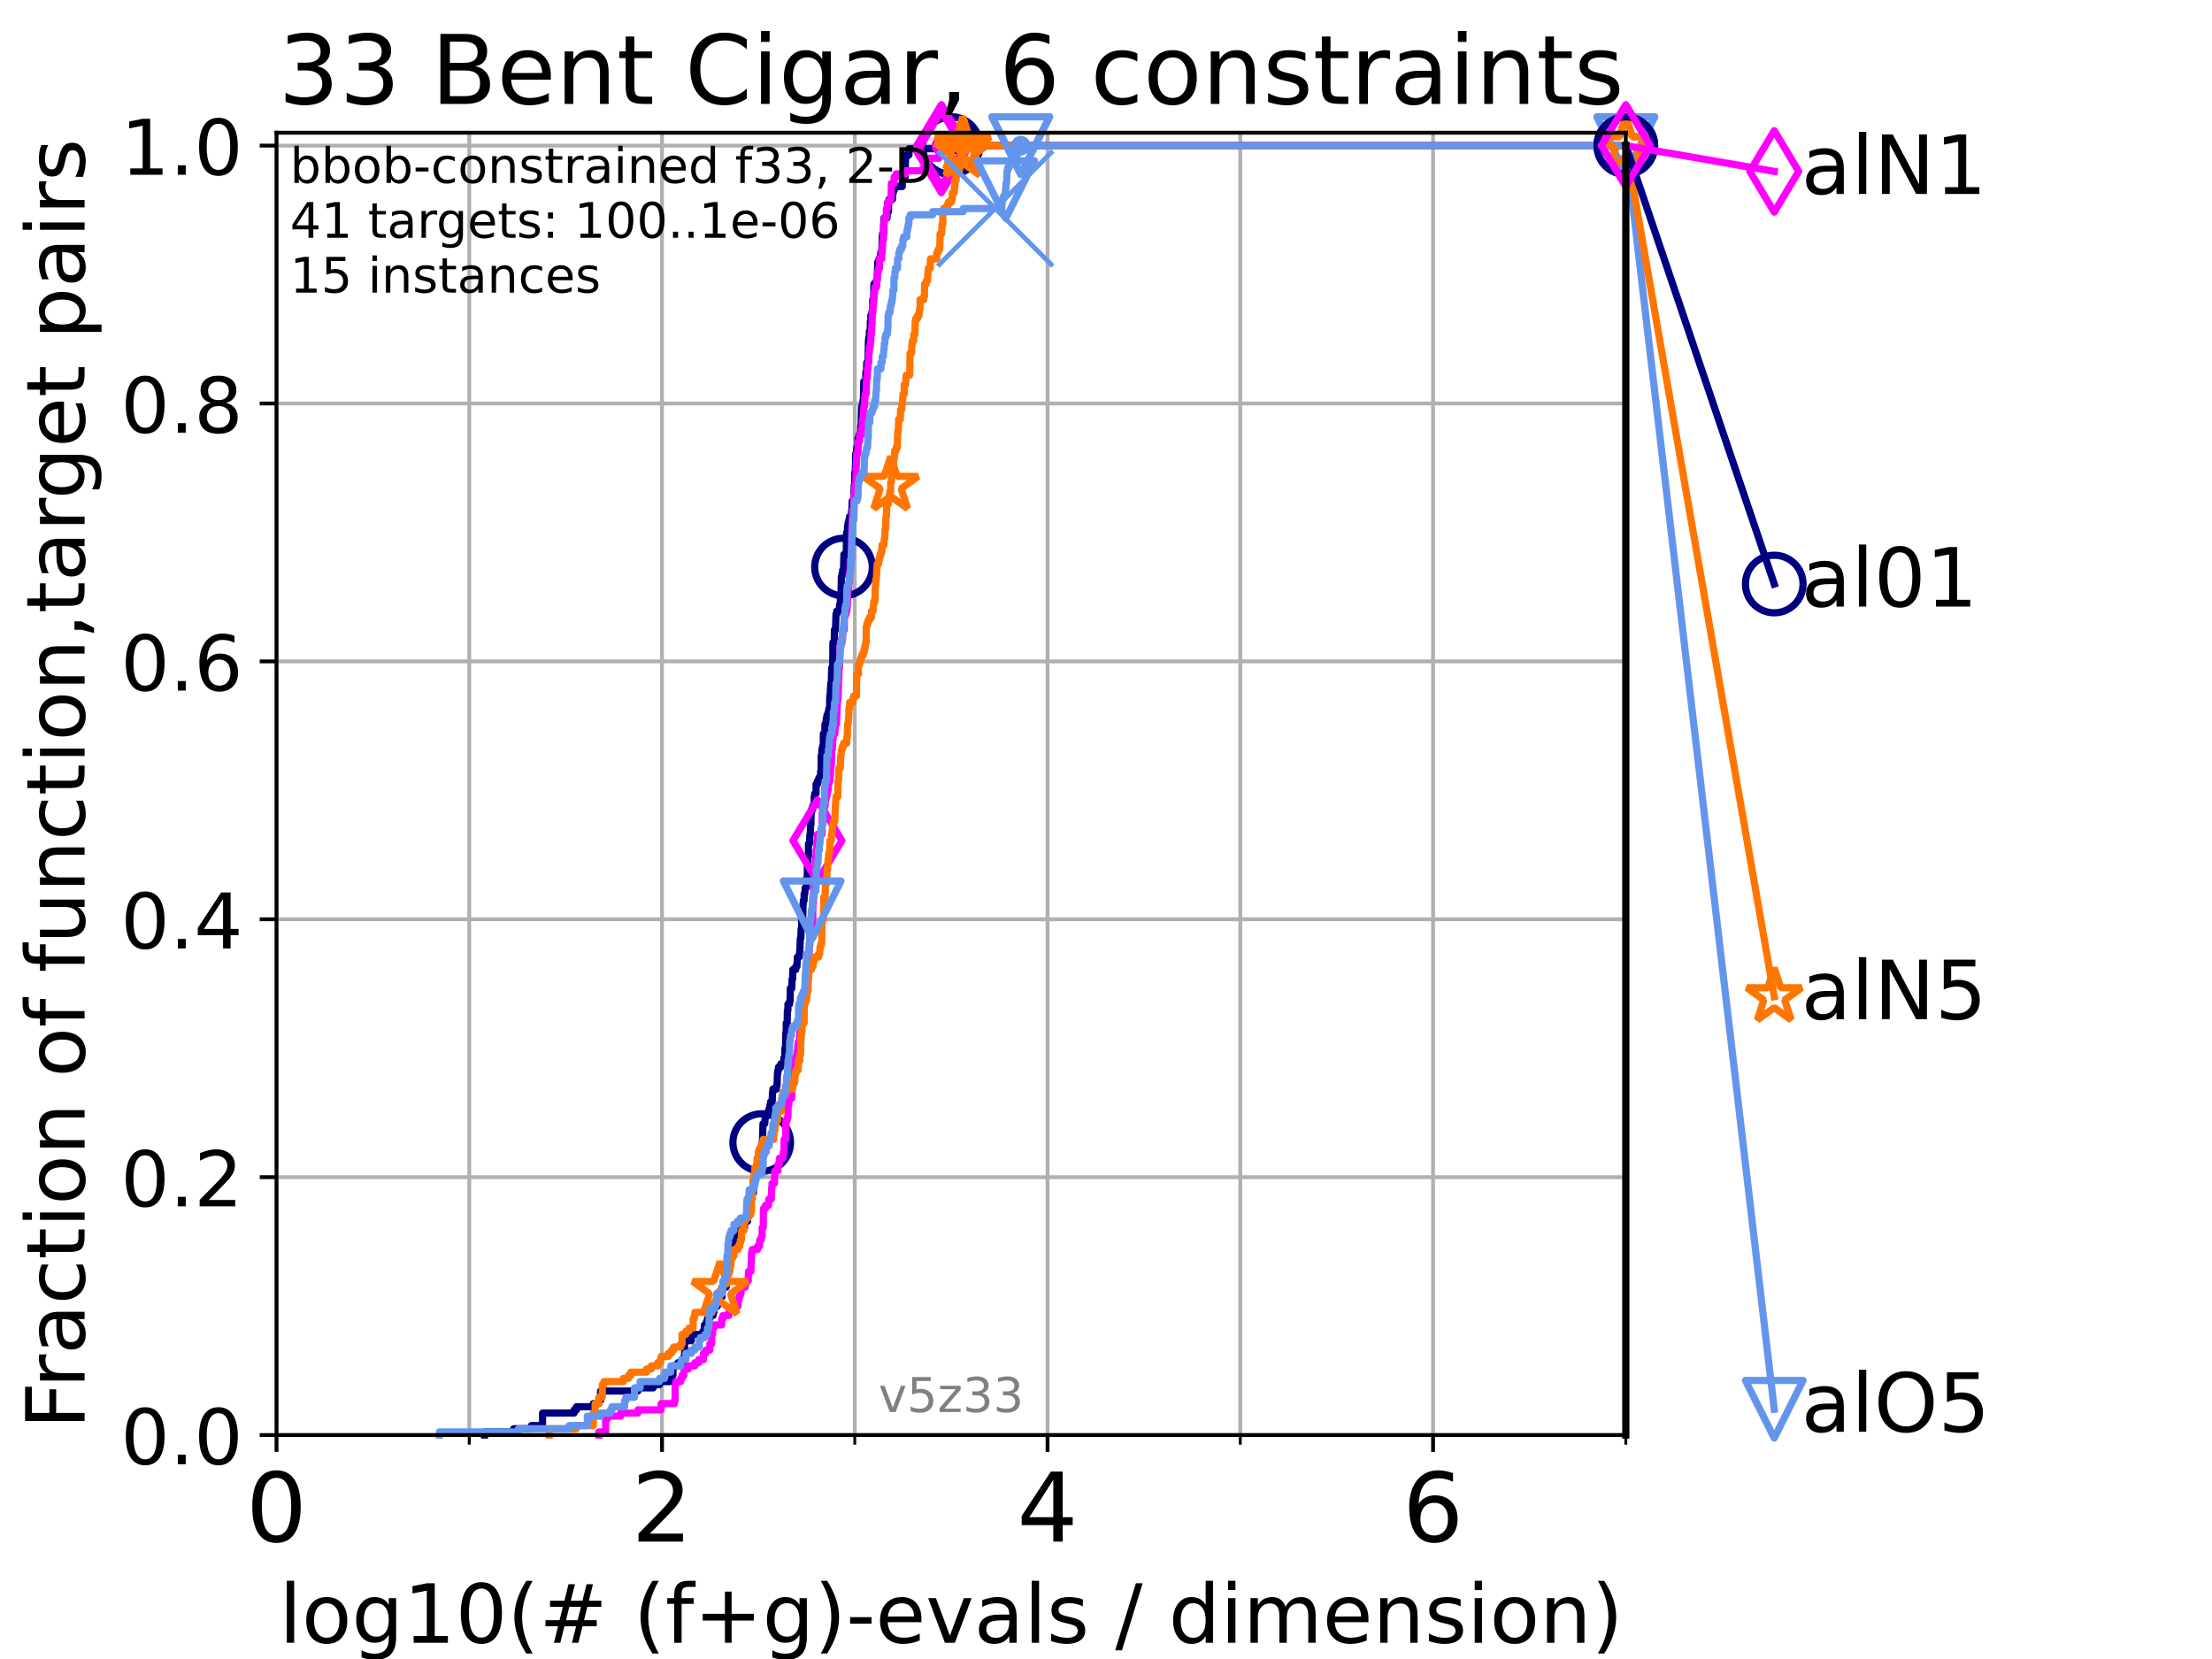 <?xml version="1.0" encoding="utf-8" standalone="no"?>
<!DOCTYPE svg PUBLIC "-//W3C//DTD SVG 1.1//EN"
  "http://www.w3.org/Graphics/SVG/1.1/DTD/svg11.dtd">
<!-- Created with matplotlib (https://matplotlib.org/) -->
<svg height="345.6pt" version="1.1" viewBox="0 0 460.8 345.6" width="460.8pt" xmlns="http://www.w3.org/2000/svg" xmlns:xlink="http://www.w3.org/1999/xlink">
 <defs>
  <style type="text/css">*{stroke-linecap:butt;stroke-linejoin:round;}</style>
 </defs>
 <g id="figure_1">
  <g id="patch_1">
   <path d="M 0 345.6 
L 460.8 345.6 
L 460.8 0 
L 0 0 
z
" style="fill:#ffffff;"/>
  </g>
  <g id="axes_1">
   <g id="patch_2">
    <path d="M 57.6 298.944 
L 338.688 298.944 
L 338.688 27.648 
L 57.6 27.648 
z
" style="fill:#ffffff;"/>
   </g>
   <g id="matplotlib.axis_1">
    <g id="xtick_1">
     <g id="line2d_1">
      <path clip-path="url(#pa085550af9)" d="M 57.6 298.944 
L 57.6 27.648 
" style="fill:none;stroke:#b0b0b0;stroke-linecap:square;stroke-width:0.8;"/>
     </g>
     <g id="line2d_2">
      <defs>
       <path d="M 0 0 
L 0 3.5 
" id="mf4b9e9b8d9" style="stroke:#000000;stroke-width:0.8;"/>
      </defs>
      <g>
       <use style="stroke:#000000;stroke-width:0.8;" x="57.6" xlink:href="#mf4b9e9b8d9" y="298.944"/>
      </g>
     </g>
     <g id="text_1">
      <!-- 0 -->
      <g transform="translate(51.237 321.141)scale(0.2 -0.2)">
       <defs>
        <path d="M 31.781 66.406 
Q 24.172 66.406 20.328 58.906 
Q 16.5 51.422 16.5 36.375 
Q 16.5 21.391 20.328 13.891 
Q 24.172 6.391 31.781 6.391 
Q 39.453 6.391 43.281 13.891 
Q 47.125 21.391 47.125 36.375 
Q 47.125 51.422 43.281 58.906 
Q 39.453 66.406 31.781 66.406 
z
M 31.781 74.219 
Q 44.047 74.219 50.516 64.516 
Q 56.984 54.828 56.984 36.375 
Q 56.984 17.969 50.516 8.266 
Q 44.047 -1.422 31.781 -1.422 
Q 19.531 -1.422 13.062 8.266 
Q 6.594 17.969 6.594 36.375 
Q 6.594 54.828 13.062 64.516 
Q 19.531 74.219 31.781 74.219 
z
" id="DejaVuSans-48"/>
       </defs>
       <use xlink:href="#DejaVuSans-48"/>
      </g>
     </g>
    </g>
    <g id="xtick_2">
     <g id="line2d_3">
      <path clip-path="url(#pa085550af9)" d="M 137.911 298.944 
L 137.911 27.648 
" style="fill:none;stroke:#b0b0b0;stroke-linecap:square;stroke-width:0.8;"/>
     </g>
     <g id="line2d_4">
      <g>
       <use style="stroke:#000000;stroke-width:0.8;" x="137.911" xlink:href="#mf4b9e9b8d9" y="298.944"/>
      </g>
     </g>
     <g id="text_2">
      <!-- 2 -->
      <g transform="translate(131.548 321.141)scale(0.2 -0.2)">
       <defs>
        <path d="M 19.188 8.297 
L 53.609 8.297 
L 53.609 0 
L 7.328 0 
L 7.328 8.297 
Q 12.938 14.109 22.625 23.891 
Q 32.328 33.688 34.812 36.531 
Q 39.547 41.844 41.422 45.531 
Q 43.312 49.219 43.312 52.781 
Q 43.312 58.594 39.234 62.25 
Q 35.156 65.922 28.609 65.922 
Q 23.969 65.922 18.812 64.312 
Q 13.672 62.703 7.812 59.422 
L 7.812 69.391 
Q 13.766 71.781 18.938 73 
Q 24.125 74.219 28.422 74.219 
Q 39.75 74.219 46.484 68.547 
Q 53.219 62.891 53.219 53.422 
Q 53.219 48.922 51.531 44.891 
Q 49.859 40.875 45.406 35.406 
Q 44.188 33.984 37.641 27.219 
Q 31.109 20.453 19.188 8.297 
z
" id="DejaVuSans-50"/>
       </defs>
       <use xlink:href="#DejaVuSans-50"/>
      </g>
     </g>
    </g>
    <g id="xtick_3">
     <g id="line2d_5">
      <path clip-path="url(#pa085550af9)" d="M 218.222 298.944 
L 218.222 27.648 
" style="fill:none;stroke:#b0b0b0;stroke-linecap:square;stroke-width:0.8;"/>
     </g>
     <g id="line2d_6">
      <g>
       <use style="stroke:#000000;stroke-width:0.8;" x="218.222" xlink:href="#mf4b9e9b8d9" y="298.944"/>
      </g>
     </g>
     <g id="text_3">
      <!-- 4 -->
      <g transform="translate(211.859 321.141)scale(0.2 -0.2)">
       <defs>
        <path d="M 37.797 64.312 
L 12.891 25.391 
L 37.797 25.391 
z
M 35.203 72.906 
L 47.609 72.906 
L 47.609 25.391 
L 58.016 25.391 
L 58.016 17.188 
L 47.609 17.188 
L 47.609 0 
L 37.797 0 
L 37.797 17.188 
L 4.891 17.188 
L 4.891 26.703 
z
" id="DejaVuSans-52"/>
       </defs>
       <use xlink:href="#DejaVuSans-52"/>
      </g>
     </g>
    </g>
    <g id="xtick_4">
     <g id="line2d_7">
      <path clip-path="url(#pa085550af9)" d="M 298.533 298.944 
L 298.533 27.648 
" style="fill:none;stroke:#b0b0b0;stroke-linecap:square;stroke-width:0.8;"/>
     </g>
     <g id="line2d_8">
      <g>
       <use style="stroke:#000000;stroke-width:0.8;" x="298.533" xlink:href="#mf4b9e9b8d9" y="298.944"/>
      </g>
     </g>
     <g id="text_4">
      <!-- 6 -->
      <g transform="translate(292.17 321.141)scale(0.2 -0.2)">
       <defs>
        <path d="M 33.016 40.375 
Q 26.375 40.375 22.484 35.828 
Q 18.609 31.297 18.609 23.391 
Q 18.609 15.531 22.484 10.953 
Q 26.375 6.391 33.016 6.391 
Q 39.656 6.391 43.531 10.953 
Q 47.406 15.531 47.406 23.391 
Q 47.406 31.297 43.531 35.828 
Q 39.656 40.375 33.016 40.375 
z
M 52.594 71.297 
L 52.594 62.312 
Q 48.875 64.062 45.094 64.984 
Q 41.312 65.922 37.594 65.922 
Q 27.828 65.922 22.672 59.328 
Q 17.531 52.734 16.797 39.406 
Q 19.672 43.656 24.016 45.922 
Q 28.375 48.188 33.594 48.188 
Q 44.578 48.188 50.953 41.516 
Q 57.328 34.859 57.328 23.391 
Q 57.328 12.156 50.688 5.359 
Q 44.047 -1.422 33.016 -1.422 
Q 20.359 -1.422 13.672 8.266 
Q 6.984 17.969 6.984 36.375 
Q 6.984 53.656 15.188 63.938 
Q 23.391 74.219 37.203 74.219 
Q 40.922 74.219 44.703 73.484 
Q 48.484 72.75 52.594 71.297 
z
" id="DejaVuSans-54"/>
       </defs>
       <use xlink:href="#DejaVuSans-54"/>
      </g>
     </g>
    </g>
    <g id="xtick_5">
     <g id="line2d_9">
      <path clip-path="url(#pa085550af9)" d="M 97.755 298.944 
L 97.755 27.648 
" style="fill:none;stroke:#b0b0b0;stroke-linecap:square;stroke-width:0.8;"/>
     </g>
     <g id="line2d_10">
      <defs>
       <path d="M 0 0 
L 0 2 
" id="m727d26dc2e" style="stroke:#000000;stroke-width:0.6;"/>
      </defs>
      <g>
       <use style="stroke:#000000;stroke-width:0.6;" x="97.755" xlink:href="#m727d26dc2e" y="298.944"/>
      </g>
     </g>
    </g>
    <g id="xtick_6">
     <g id="line2d_11">
      <path clip-path="url(#pa085550af9)" d="M 178.066 298.944 
L 178.066 27.648 
" style="fill:none;stroke:#b0b0b0;stroke-linecap:square;stroke-width:0.8;"/>
     </g>
     <g id="line2d_12">
      <g>
       <use style="stroke:#000000;stroke-width:0.6;" x="178.066" xlink:href="#m727d26dc2e" y="298.944"/>
      </g>
     </g>
    </g>
    <g id="xtick_7">
     <g id="line2d_13">
      <path clip-path="url(#pa085550af9)" d="M 258.377 298.944 
L 258.377 27.648 
" style="fill:none;stroke:#b0b0b0;stroke-linecap:square;stroke-width:0.8;"/>
     </g>
     <g id="line2d_14">
      <g>
       <use style="stroke:#000000;stroke-width:0.6;" x="258.377" xlink:href="#m727d26dc2e" y="298.944"/>
      </g>
     </g>
    </g>
    <g id="xtick_8">
     <g id="line2d_15">
      <path clip-path="url(#pa085550af9)" d="M 338.688 298.944 
L 338.688 27.648 
" style="fill:none;stroke:#b0b0b0;stroke-linecap:square;stroke-width:0.8;"/>
     </g>
     <g id="line2d_16">
      <g>
       <use style="stroke:#000000;stroke-width:0.6;" x="338.688" xlink:href="#m727d26dc2e" y="298.944"/>
      </g>
     </g>
    </g>
    <g id="text_5">
     <!-- log10(# (f+g)-evals / dimension) -->
     <g transform="translate(58.145 342.218)scale(0.17 -0.17)">
      <defs>
       <path d="M 9.422 75.984 
L 18.406 75.984 
L 18.406 0 
L 9.422 0 
z
" id="DejaVuSans-108"/>
       <path d="M 30.609 48.391 
Q 23.391 48.391 19.188 42.75 
Q 14.984 37.109 14.984 27.297 
Q 14.984 17.484 19.156 11.844 
Q 23.344 6.203 30.609 6.203 
Q 37.797 6.203 41.984 11.859 
Q 46.188 17.531 46.188 27.297 
Q 46.188 37.016 41.984 42.703 
Q 37.797 48.391 30.609 48.391 
z
M 30.609 56 
Q 42.328 56 49.016 48.375 
Q 55.719 40.766 55.719 27.297 
Q 55.719 13.875 49.016 6.219 
Q 42.328 -1.422 30.609 -1.422 
Q 18.844 -1.422 12.172 6.219 
Q 5.516 13.875 5.516 27.297 
Q 5.516 40.766 12.172 48.375 
Q 18.844 56 30.609 56 
z
" id="DejaVuSans-111"/>
       <path d="M 45.406 27.984 
Q 45.406 37.75 41.375 43.109 
Q 37.359 48.484 30.078 48.484 
Q 22.859 48.484 18.828 43.109 
Q 14.797 37.75 14.797 27.984 
Q 14.797 18.266 18.828 12.891 
Q 22.859 7.516 30.078 7.516 
Q 37.359 7.516 41.375 12.891 
Q 45.406 18.266 45.406 27.984 
z
M 54.391 6.781 
Q 54.391 -7.172 48.188 -13.984 
Q 42 -20.797 29.203 -20.797 
Q 24.469 -20.797 20.266 -20.094 
Q 16.062 -19.391 12.109 -17.922 
L 12.109 -9.188 
Q 16.062 -11.328 19.922 -12.344 
Q 23.781 -13.375 27.781 -13.375 
Q 36.625 -13.375 41.016 -8.766 
Q 45.406 -4.156 45.406 5.172 
L 45.406 9.625 
Q 42.625 4.781 38.281 2.391 
Q 33.938 0 27.875 0 
Q 17.828 0 11.672 7.656 
Q 5.516 15.328 5.516 27.984 
Q 5.516 40.672 11.672 48.328 
Q 17.828 56 27.875 56 
Q 33.938 56 38.281 53.609 
Q 42.625 51.219 45.406 46.391 
L 45.406 54.688 
L 54.391 54.688 
z
" id="DejaVuSans-103"/>
       <path d="M 12.406 8.297 
L 28.516 8.297 
L 28.516 63.922 
L 10.984 60.406 
L 10.984 69.391 
L 28.422 72.906 
L 38.281 72.906 
L 38.281 8.297 
L 54.391 8.297 
L 54.391 0 
L 12.406 0 
z
" id="DejaVuSans-49"/>
       <path d="M 31 75.875 
Q 24.469 64.656 21.281 53.656 
Q 18.109 42.672 18.109 31.391 
Q 18.109 20.125 21.312 9.062 
Q 24.516 -2 31 -13.188 
L 23.188 -13.188 
Q 15.875 -1.703 12.234 9.375 
Q 8.594 20.453 8.594 31.391 
Q 8.594 42.281 12.203 53.312 
Q 15.828 64.359 23.188 75.875 
z
" id="DejaVuSans-40"/>
       <path d="M 51.125 44 
L 36.922 44 
L 32.812 27.688 
L 47.125 27.688 
z
M 43.797 71.781 
L 38.719 51.516 
L 52.984 51.516 
L 58.109 71.781 
L 65.922 71.781 
L 60.891 51.516 
L 76.125 51.516 
L 76.125 44 
L 58.984 44 
L 54.984 27.688 
L 70.516 27.688 
L 70.516 20.219 
L 53.078 20.219 
L 48 0 
L 40.188 0 
L 45.219 20.219 
L 30.906 20.219 
L 25.875 0 
L 18.016 0 
L 23.094 20.219 
L 7.719 20.219 
L 7.719 27.688 
L 24.906 27.688 
L 29 44 
L 13.281 44 
L 13.281 51.516 
L 30.906 51.516 
L 35.891 71.781 
z
" id="DejaVuSans-35"/>
       <path id="DejaVuSans-32"/>
       <path d="M 37.109 75.984 
L 37.109 68.5 
L 28.516 68.5 
Q 23.688 68.5 21.797 66.547 
Q 19.922 64.594 19.922 59.516 
L 19.922 54.688 
L 34.719 54.688 
L 34.719 47.703 
L 19.922 47.703 
L 19.922 0 
L 10.891 0 
L 10.891 47.703 
L 2.297 47.703 
L 2.297 54.688 
L 10.891 54.688 
L 10.891 58.5 
Q 10.891 67.625 15.141 71.797 
Q 19.391 75.984 28.609 75.984 
z
" id="DejaVuSans-102"/>
       <path d="M 46 62.703 
L 46 35.5 
L 73.188 35.5 
L 73.188 27.203 
L 46 27.203 
L 46 0 
L 37.797 0 
L 37.797 27.203 
L 10.594 27.203 
L 10.594 35.5 
L 37.797 35.5 
L 37.797 62.703 
z
" id="DejaVuSans-43"/>
       <path d="M 8.016 75.875 
L 15.828 75.875 
Q 23.141 64.359 26.781 53.312 
Q 30.422 42.281 30.422 31.391 
Q 30.422 20.453 26.781 9.375 
Q 23.141 -1.703 15.828 -13.188 
L 8.016 -13.188 
Q 14.5 -2 17.703 9.062 
Q 20.906 20.125 20.906 31.391 
Q 20.906 42.672 17.703 53.656 
Q 14.5 64.656 8.016 75.875 
z
" id="DejaVuSans-41"/>
       <path d="M 4.891 31.391 
L 31.203 31.391 
L 31.203 23.391 
L 4.891 23.391 
z
" id="DejaVuSans-45"/>
       <path d="M 56.203 29.594 
L 56.203 25.203 
L 14.891 25.203 
Q 15.484 15.922 20.484 11.062 
Q 25.484 6.203 34.422 6.203 
Q 39.594 6.203 44.453 7.469 
Q 49.312 8.734 54.109 11.281 
L 54.109 2.781 
Q 49.266 0.734 44.188 -0.344 
Q 39.109 -1.422 33.891 -1.422 
Q 20.797 -1.422 13.156 6.188 
Q 5.516 13.812 5.516 26.812 
Q 5.516 40.234 12.766 48.109 
Q 20.016 56 32.328 56 
Q 43.359 56 49.781 48.891 
Q 56.203 41.797 56.203 29.594 
z
M 47.219 32.234 
Q 47.125 39.594 43.094 43.984 
Q 39.062 48.391 32.422 48.391 
Q 24.906 48.391 20.391 44.141 
Q 15.875 39.891 15.188 32.172 
z
" id="DejaVuSans-101"/>
       <path d="M 2.984 54.688 
L 12.5 54.688 
L 29.594 8.797 
L 46.688 54.688 
L 56.203 54.688 
L 35.688 0 
L 23.484 0 
z
" id="DejaVuSans-118"/>
       <path d="M 34.281 27.484 
Q 23.391 27.484 19.188 25 
Q 14.984 22.516 14.984 16.5 
Q 14.984 11.719 18.141 8.906 
Q 21.297 6.109 26.703 6.109 
Q 34.188 6.109 38.703 11.406 
Q 43.219 16.703 43.219 25.484 
L 43.219 27.484 
z
M 52.203 31.203 
L 52.203 0 
L 43.219 0 
L 43.219 8.297 
Q 40.141 3.328 35.547 0.953 
Q 30.953 -1.422 24.312 -1.422 
Q 15.922 -1.422 10.953 3.297 
Q 6 8.016 6 15.922 
Q 6 25.141 12.172 29.828 
Q 18.359 34.516 30.609 34.516 
L 43.219 34.516 
L 43.219 35.406 
Q 43.219 41.609 39.141 45 
Q 35.062 48.391 27.688 48.391 
Q 23 48.391 18.547 47.266 
Q 14.109 46.141 10.016 43.891 
L 10.016 52.203 
Q 14.938 54.109 19.578 55.047 
Q 24.219 56 28.609 56 
Q 40.484 56 46.344 49.844 
Q 52.203 43.703 52.203 31.203 
z
" id="DejaVuSans-97"/>
       <path d="M 44.281 53.078 
L 44.281 44.578 
Q 40.484 46.531 36.375 47.5 
Q 32.281 48.484 27.875 48.484 
Q 21.188 48.484 17.844 46.438 
Q 14.5 44.391 14.5 40.281 
Q 14.5 37.156 16.891 35.375 
Q 19.281 33.594 26.516 31.984 
L 29.594 31.297 
Q 39.156 29.25 43.188 25.516 
Q 47.219 21.781 47.219 15.094 
Q 47.219 7.469 41.188 3.016 
Q 35.156 -1.422 24.609 -1.422 
Q 20.219 -1.422 15.453 -0.562 
Q 10.688 0.297 5.422 2 
L 5.422 11.281 
Q 10.406 8.688 15.234 7.391 
Q 20.062 6.109 24.812 6.109 
Q 31.156 6.109 34.562 8.281 
Q 37.984 10.453 37.984 14.406 
Q 37.984 18.062 35.516 20.016 
Q 33.062 21.969 24.703 23.781 
L 21.578 24.516 
Q 13.234 26.266 9.516 29.906 
Q 5.812 33.547 5.812 39.891 
Q 5.812 47.609 11.281 51.797 
Q 16.75 56 26.812 56 
Q 31.781 56 36.172 55.266 
Q 40.578 54.547 44.281 53.078 
z
" id="DejaVuSans-115"/>
       <path d="M 25.391 72.906 
L 33.688 72.906 
L 8.297 -9.281 
L 0 -9.281 
z
" id="DejaVuSans-47"/>
       <path d="M 45.406 46.391 
L 45.406 75.984 
L 54.391 75.984 
L 54.391 0 
L 45.406 0 
L 45.406 8.203 
Q 42.578 3.328 38.25 0.953 
Q 33.938 -1.422 27.875 -1.422 
Q 17.969 -1.422 11.734 6.484 
Q 5.516 14.406 5.516 27.297 
Q 5.516 40.188 11.734 48.094 
Q 17.969 56 27.875 56 
Q 33.938 56 38.25 53.625 
Q 42.578 51.266 45.406 46.391 
z
M 14.797 27.297 
Q 14.797 17.391 18.875 11.75 
Q 22.953 6.109 30.078 6.109 
Q 37.203 6.109 41.297 11.75 
Q 45.406 17.391 45.406 27.297 
Q 45.406 37.203 41.297 42.844 
Q 37.203 48.484 30.078 48.484 
Q 22.953 48.484 18.875 42.844 
Q 14.797 37.203 14.797 27.297 
z
" id="DejaVuSans-100"/>
       <path d="M 9.422 54.688 
L 18.406 54.688 
L 18.406 0 
L 9.422 0 
z
M 9.422 75.984 
L 18.406 75.984 
L 18.406 64.594 
L 9.422 64.594 
z
" id="DejaVuSans-105"/>
       <path d="M 52 44.188 
Q 55.375 50.25 60.062 53.125 
Q 64.75 56 71.094 56 
Q 79.641 56 84.281 50.016 
Q 88.922 44.047 88.922 33.016 
L 88.922 0 
L 79.891 0 
L 79.891 32.719 
Q 79.891 40.578 77.094 44.375 
Q 74.312 48.188 68.609 48.188 
Q 61.625 48.188 57.562 43.547 
Q 53.516 38.922 53.516 30.906 
L 53.516 0 
L 44.484 0 
L 44.484 32.719 
Q 44.484 40.625 41.703 44.406 
Q 38.922 48.188 33.109 48.188 
Q 26.219 48.188 22.156 43.531 
Q 18.109 38.875 18.109 30.906 
L 18.109 0 
L 9.078 0 
L 9.078 54.688 
L 18.109 54.688 
L 18.109 46.188 
Q 21.188 51.219 25.484 53.609 
Q 29.781 56 35.688 56 
Q 41.656 56 45.828 52.969 
Q 50 49.953 52 44.188 
z
" id="DejaVuSans-109"/>
       <path d="M 54.891 33.016 
L 54.891 0 
L 45.906 0 
L 45.906 32.719 
Q 45.906 40.484 42.875 44.328 
Q 39.844 48.188 33.797 48.188 
Q 26.516 48.188 22.312 43.547 
Q 18.109 38.922 18.109 30.906 
L 18.109 0 
L 9.078 0 
L 9.078 54.688 
L 18.109 54.688 
L 18.109 46.188 
Q 21.344 51.125 25.703 53.562 
Q 30.078 56 35.797 56 
Q 45.219 56 50.047 50.172 
Q 54.891 44.344 54.891 33.016 
z
" id="DejaVuSans-110"/>
      </defs>
      <use xlink:href="#DejaVuSans-108"/>
      <use x="27.783" xlink:href="#DejaVuSans-111"/>
      <use x="88.965" xlink:href="#DejaVuSans-103"/>
      <use x="152.441" xlink:href="#DejaVuSans-49"/>
      <use x="216.064" xlink:href="#DejaVuSans-48"/>
      <use x="279.688" xlink:href="#DejaVuSans-40"/>
      <use x="318.701" xlink:href="#DejaVuSans-35"/>
      <use x="402.49" xlink:href="#DejaVuSans-32"/>
      <use x="434.277" xlink:href="#DejaVuSans-40"/>
      <use x="473.291" xlink:href="#DejaVuSans-102"/>
      <use x="508.496" xlink:href="#DejaVuSans-43"/>
      <use x="592.285" xlink:href="#DejaVuSans-103"/>
      <use x="655.762" xlink:href="#DejaVuSans-41"/>
      <use x="694.775" xlink:href="#DejaVuSans-45"/>
      <use x="730.859" xlink:href="#DejaVuSans-101"/>
      <use x="792.383" xlink:href="#DejaVuSans-118"/>
      <use x="851.562" xlink:href="#DejaVuSans-97"/>
      <use x="912.842" xlink:href="#DejaVuSans-108"/>
      <use x="940.625" xlink:href="#DejaVuSans-115"/>
      <use x="992.725" xlink:href="#DejaVuSans-32"/>
      <use x="1024.512" xlink:href="#DejaVuSans-47"/>
      <use x="1058.203" xlink:href="#DejaVuSans-32"/>
      <use x="1089.99" xlink:href="#DejaVuSans-100"/>
      <use x="1153.467" xlink:href="#DejaVuSans-105"/>
      <use x="1181.25" xlink:href="#DejaVuSans-109"/>
      <use x="1278.662" xlink:href="#DejaVuSans-101"/>
      <use x="1340.186" xlink:href="#DejaVuSans-110"/>
      <use x="1403.564" xlink:href="#DejaVuSans-115"/>
      <use x="1455.664" xlink:href="#DejaVuSans-105"/>
      <use x="1483.447" xlink:href="#DejaVuSans-111"/>
      <use x="1544.629" xlink:href="#DejaVuSans-110"/>
      <use x="1608.008" xlink:href="#DejaVuSans-41"/>
     </g>
    </g>
   </g>
   <g id="matplotlib.axis_2">
    <g id="ytick_1">
     <g id="line2d_17">
      <path clip-path="url(#pa085550af9)" d="M 57.6 298.944 
L 338.688 298.944 
" style="fill:none;stroke:#b0b0b0;stroke-linecap:square;stroke-width:0.8;"/>
     </g>
     <g id="line2d_18">
      <defs>
       <path d="M 0 0 
L -3.5 0 
" id="mfa30b93801" style="stroke:#000000;stroke-width:0.8;"/>
      </defs>
      <g>
       <use style="stroke:#000000;stroke-width:0.8;" x="57.6" xlink:href="#mfa30b93801" y="298.944"/>
      </g>
     </g>
     <g id="text_6">
      <!-- 0.0 -->
      <g transform="translate(25.155 305.023)scale(0.16 -0.16)">
       <defs>
        <path d="M 10.688 12.406 
L 21 12.406 
L 21 0 
L 10.688 0 
z
" id="DejaVuSans-46"/>
       </defs>
       <use xlink:href="#DejaVuSans-48"/>
       <use x="63.623" xlink:href="#DejaVuSans-46"/>
       <use x="95.41" xlink:href="#DejaVuSans-48"/>
      </g>
     </g>
    </g>
    <g id="ytick_2">
     <g id="line2d_19">
      <path clip-path="url(#pa085550af9)" d="M 57.6 245.222 
L 338.688 245.222 
" style="fill:none;stroke:#b0b0b0;stroke-linecap:square;stroke-width:0.8;"/>
     </g>
     <g id="line2d_20">
      <g>
       <use style="stroke:#000000;stroke-width:0.8;" x="57.6" xlink:href="#mfa30b93801" y="245.222"/>
      </g>
     </g>
     <g id="text_7">
      <!-- 0.2 -->
      <g transform="translate(25.155 251.301)scale(0.16 -0.16)">
       <use xlink:href="#DejaVuSans-48"/>
       <use x="63.623" xlink:href="#DejaVuSans-46"/>
       <use x="95.41" xlink:href="#DejaVuSans-50"/>
      </g>
     </g>
    </g>
    <g id="ytick_3">
     <g id="line2d_21">
      <path clip-path="url(#pa085550af9)" d="M 57.6 191.5 
L 338.688 191.5 
" style="fill:none;stroke:#b0b0b0;stroke-linecap:square;stroke-width:0.8;"/>
     </g>
     <g id="line2d_22">
      <g>
       <use style="stroke:#000000;stroke-width:0.8;" x="57.6" xlink:href="#mfa30b93801" y="191.5"/>
      </g>
     </g>
     <g id="text_8">
      <!-- 0.4 -->
      <g transform="translate(25.155 197.579)scale(0.16 -0.16)">
       <use xlink:href="#DejaVuSans-48"/>
       <use x="63.623" xlink:href="#DejaVuSans-46"/>
       <use x="95.41" xlink:href="#DejaVuSans-52"/>
      </g>
     </g>
    </g>
    <g id="ytick_4">
     <g id="line2d_23">
      <path clip-path="url(#pa085550af9)" d="M 57.6 137.778 
L 338.688 137.778 
" style="fill:none;stroke:#b0b0b0;stroke-linecap:square;stroke-width:0.8;"/>
     </g>
     <g id="line2d_24">
      <g>
       <use style="stroke:#000000;stroke-width:0.8;" x="57.6" xlink:href="#mfa30b93801" y="137.778"/>
      </g>
     </g>
     <g id="text_9">
      <!-- 0.6 -->
      <g transform="translate(25.155 143.857)scale(0.16 -0.16)">
       <use xlink:href="#DejaVuSans-48"/>
       <use x="63.623" xlink:href="#DejaVuSans-46"/>
       <use x="95.41" xlink:href="#DejaVuSans-54"/>
      </g>
     </g>
    </g>
    <g id="ytick_5">
     <g id="line2d_25">
      <path clip-path="url(#pa085550af9)" d="M 57.6 84.056 
L 338.688 84.056 
" style="fill:none;stroke:#b0b0b0;stroke-linecap:square;stroke-width:0.8;"/>
     </g>
     <g id="line2d_26">
      <g>
       <use style="stroke:#000000;stroke-width:0.8;" x="57.6" xlink:href="#mfa30b93801" y="84.056"/>
      </g>
     </g>
     <g id="text_10">
      <!-- 0.8 -->
      <g transform="translate(25.155 90.135)scale(0.16 -0.16)">
       <defs>
        <path d="M 31.781 34.625 
Q 24.75 34.625 20.719 30.859 
Q 16.703 27.094 16.703 20.516 
Q 16.703 13.922 20.719 10.156 
Q 24.75 6.391 31.781 6.391 
Q 38.812 6.391 42.859 10.172 
Q 46.922 13.969 46.922 20.516 
Q 46.922 27.094 42.891 30.859 
Q 38.875 34.625 31.781 34.625 
z
M 21.922 38.812 
Q 15.578 40.375 12.031 44.719 
Q 8.5 49.078 8.5 55.328 
Q 8.5 64.062 14.719 69.141 
Q 20.953 74.219 31.781 74.219 
Q 42.672 74.219 48.875 69.141 
Q 55.078 64.062 55.078 55.328 
Q 55.078 49.078 51.531 44.719 
Q 48 40.375 41.703 38.812 
Q 48.828 37.156 52.797 32.312 
Q 56.781 27.484 56.781 20.516 
Q 56.781 9.906 50.312 4.234 
Q 43.844 -1.422 31.781 -1.422 
Q 19.734 -1.422 13.25 4.234 
Q 6.781 9.906 6.781 20.516 
Q 6.781 27.484 10.781 32.312 
Q 14.797 37.156 21.922 38.812 
z
M 18.312 54.391 
Q 18.312 48.734 21.844 45.562 
Q 25.391 42.391 31.781 42.391 
Q 38.141 42.391 41.719 45.562 
Q 45.312 48.734 45.312 54.391 
Q 45.312 60.062 41.719 63.234 
Q 38.141 66.406 31.781 66.406 
Q 25.391 66.406 21.844 63.234 
Q 18.312 60.062 18.312 54.391 
z
" id="DejaVuSans-56"/>
       </defs>
       <use xlink:href="#DejaVuSans-48"/>
       <use x="63.623" xlink:href="#DejaVuSans-46"/>
       <use x="95.41" xlink:href="#DejaVuSans-56"/>
      </g>
     </g>
    </g>
    <g id="ytick_6">
     <g id="line2d_27">
      <path clip-path="url(#pa085550af9)" d="M 57.6 30.334 
L 338.688 30.334 
" style="fill:none;stroke:#b0b0b0;stroke-linecap:square;stroke-width:0.8;"/>
     </g>
     <g id="line2d_28">
      <g>
       <use style="stroke:#000000;stroke-width:0.8;" x="57.6" xlink:href="#mfa30b93801" y="30.334"/>
      </g>
     </g>
     <g id="text_11">
      <!-- 1.0 -->
      <g transform="translate(25.155 36.413)scale(0.16 -0.16)">
       <use xlink:href="#DejaVuSans-49"/>
       <use x="63.623" xlink:href="#DejaVuSans-46"/>
       <use x="95.41" xlink:href="#DejaVuSans-48"/>
      </g>
     </g>
    </g>
    <g id="text_12">
     <!-- Fraction of function,target pairs -->
     <g transform="translate(17.62 297.681)rotate(-90)scale(0.17 -0.17)">
      <defs>
       <path d="M 9.812 72.906 
L 51.703 72.906 
L 51.703 64.594 
L 19.672 64.594 
L 19.672 43.109 
L 48.578 43.109 
L 48.578 34.812 
L 19.672 34.812 
L 19.672 0 
L 9.812 0 
z
" id="DejaVuSans-70"/>
       <path d="M 41.109 46.297 
Q 39.594 47.172 37.812 47.578 
Q 36.031 48 33.891 48 
Q 26.266 48 22.188 43.047 
Q 18.109 38.094 18.109 28.812 
L 18.109 0 
L 9.078 0 
L 9.078 54.688 
L 18.109 54.688 
L 18.109 46.188 
Q 20.953 51.172 25.484 53.578 
Q 30.031 56 36.531 56 
Q 37.453 56 38.578 55.875 
Q 39.703 55.766 41.062 55.516 
z
" id="DejaVuSans-114"/>
       <path d="M 48.781 52.594 
L 48.781 44.188 
Q 44.969 46.297 41.141 47.344 
Q 37.312 48.391 33.406 48.391 
Q 24.656 48.391 19.812 42.844 
Q 14.984 37.312 14.984 27.297 
Q 14.984 17.281 19.812 11.734 
Q 24.656 6.203 33.406 6.203 
Q 37.312 6.203 41.141 7.25 
Q 44.969 8.297 48.781 10.406 
L 48.781 2.094 
Q 45.016 0.344 40.984 -0.531 
Q 36.969 -1.422 32.422 -1.422 
Q 20.062 -1.422 12.781 6.344 
Q 5.516 14.109 5.516 27.297 
Q 5.516 40.672 12.859 48.328 
Q 20.219 56 33.016 56 
Q 37.156 56 41.109 55.141 
Q 45.062 54.297 48.781 52.594 
z
" id="DejaVuSans-99"/>
       <path d="M 18.312 70.219 
L 18.312 54.688 
L 36.812 54.688 
L 36.812 47.703 
L 18.312 47.703 
L 18.312 18.016 
Q 18.312 11.328 20.141 9.422 
Q 21.969 7.516 27.594 7.516 
L 36.812 7.516 
L 36.812 0 
L 27.594 0 
Q 17.188 0 13.234 3.875 
Q 9.281 7.766 9.281 18.016 
L 9.281 47.703 
L 2.688 47.703 
L 2.688 54.688 
L 9.281 54.688 
L 9.281 70.219 
z
" id="DejaVuSans-116"/>
       <path d="M 8.5 21.578 
L 8.5 54.688 
L 17.484 54.688 
L 17.484 21.922 
Q 17.484 14.156 20.5 10.266 
Q 23.531 6.391 29.594 6.391 
Q 36.859 6.391 41.078 11.031 
Q 45.312 15.672 45.312 23.688 
L 45.312 54.688 
L 54.297 54.688 
L 54.297 0 
L 45.312 0 
L 45.312 8.406 
Q 42.047 3.422 37.719 1 
Q 33.406 -1.422 27.688 -1.422 
Q 18.266 -1.422 13.375 4.438 
Q 8.5 10.297 8.5 21.578 
z
M 31.109 56 
z
" id="DejaVuSans-117"/>
       <path d="M 11.719 12.406 
L 22.016 12.406 
L 22.016 4 
L 14.016 -11.625 
L 7.719 -11.625 
L 11.719 4 
z
" id="DejaVuSans-44"/>
       <path d="M 18.109 8.203 
L 18.109 -20.797 
L 9.078 -20.797 
L 9.078 54.688 
L 18.109 54.688 
L 18.109 46.391 
Q 20.953 51.266 25.266 53.625 
Q 29.594 56 35.594 56 
Q 45.562 56 51.781 48.094 
Q 58.016 40.188 58.016 27.297 
Q 58.016 14.406 51.781 6.484 
Q 45.562 -1.422 35.594 -1.422 
Q 29.594 -1.422 25.266 0.953 
Q 20.953 3.328 18.109 8.203 
z
M 48.688 27.297 
Q 48.688 37.203 44.609 42.844 
Q 40.531 48.484 33.406 48.484 
Q 26.266 48.484 22.188 42.844 
Q 18.109 37.203 18.109 27.297 
Q 18.109 17.391 22.188 11.75 
Q 26.266 6.109 33.406 6.109 
Q 40.531 6.109 44.609 11.75 
Q 48.688 17.391 48.688 27.297 
z
" id="DejaVuSans-112"/>
      </defs>
      <use xlink:href="#DejaVuSans-70"/>
      <use x="50.27" xlink:href="#DejaVuSans-114"/>
      <use x="91.383" xlink:href="#DejaVuSans-97"/>
      <use x="152.662" xlink:href="#DejaVuSans-99"/>
      <use x="207.643" xlink:href="#DejaVuSans-116"/>
      <use x="246.852" xlink:href="#DejaVuSans-105"/>
      <use x="274.635" xlink:href="#DejaVuSans-111"/>
      <use x="335.816" xlink:href="#DejaVuSans-110"/>
      <use x="399.195" xlink:href="#DejaVuSans-32"/>
      <use x="430.982" xlink:href="#DejaVuSans-111"/>
      <use x="492.164" xlink:href="#DejaVuSans-102"/>
      <use x="527.369" xlink:href="#DejaVuSans-32"/>
      <use x="559.156" xlink:href="#DejaVuSans-102"/>
      <use x="594.361" xlink:href="#DejaVuSans-117"/>
      <use x="657.74" xlink:href="#DejaVuSans-110"/>
      <use x="721.119" xlink:href="#DejaVuSans-99"/>
      <use x="776.1" xlink:href="#DejaVuSans-116"/>
      <use x="815.309" xlink:href="#DejaVuSans-105"/>
      <use x="843.092" xlink:href="#DejaVuSans-111"/>
      <use x="904.273" xlink:href="#DejaVuSans-110"/>
      <use x="967.652" xlink:href="#DejaVuSans-44"/>
      <use x="999.439" xlink:href="#DejaVuSans-116"/>
      <use x="1038.648" xlink:href="#DejaVuSans-97"/>
      <use x="1099.928" xlink:href="#DejaVuSans-114"/>
      <use x="1139.291" xlink:href="#DejaVuSans-103"/>
      <use x="1202.768" xlink:href="#DejaVuSans-101"/>
      <use x="1264.291" xlink:href="#DejaVuSans-116"/>
      <use x="1303.5" xlink:href="#DejaVuSans-32"/>
      <use x="1335.287" xlink:href="#DejaVuSans-112"/>
      <use x="1398.764" xlink:href="#DejaVuSans-97"/>
      <use x="1460.043" xlink:href="#DejaVuSans-105"/>
      <use x="1487.826" xlink:href="#DejaVuSans-114"/>
      <use x="1528.939" xlink:href="#DejaVuSans-115"/>
     </g>
    </g>
   </g>
   <g id="line2d_29">
    <defs>
     <path d="M 0 1.5 
C 0.398 1.5 0.779 1.342 1.061 1.061 
C 1.342 0.779 1.5 0.398 1.5 0 
C 1.5 -0.398 1.342 -0.779 1.061 -1.061 
C 0.779 -1.342 0.398 -1.5 0 -1.5 
C -0.398 -1.5 -0.779 -1.342 -1.061 -1.061 
C -1.342 -0.779 -1.5 -0.398 -1.5 0 
C -1.5 0.398 -1.342 0.779 -1.061 1.061 
C -0.779 1.342 -0.398 1.5 0 1.5 
z
" id="ma9b56819be" style="stroke:#000080;"/>
    </defs>
    <g>
     <use style="fill:#000080;stroke:#000080;" x="198.107" xlink:href="#ma9b56819be" y="30.334"/>
     <use style="fill:#000080;stroke:#000080;" x="198.107" xlink:href="#ma9b56819be" y="30.334"/>
    </g>
   </g>
   <g id="line2d_30">
    <path d="M 100.935 298.944 
L 100.935 298.289 
L 107.009 298.289 
L 107.009 297.634 
L 110.694 297.634 
L 110.694 296.979 
L 113.023 296.979 
L 113.023 294.358 
L 119.603 294.358 
L 119.603 293.703 
L 120.094 293.703 
L 120.094 293.048 
L 123.594 293.048 
L 123.594 292.393 
L 124.744 292.393 
L 124.744 291.737 
L 125.111 291.737 
L 125.111 289.772 
L 132.894 289.772 
L 132.894 289.117 
L 136.073 289.117 
L 136.073 288.462 
L 137.38 288.462 
L 137.38 287.807 
L 139.573 287.807 
L 139.573 287.151 
L 139.731 287.151 
L 139.731 286.496 
L 140.196 286.496 
L 140.196 284.531 
L 141.235 284.531 
L 141.235 283.876 
L 142.486 283.876 
L 142.486 282.565 
L 142.62 282.565 
L 142.62 279.29 
L 144.026 279.29 
L 144.026 277.979 
L 146.431 277.979 
L 146.431 277.324 
L 146.644 277.324 
L 146.749 276.014 
L 147.165 276.014 
L 147.165 275.359 
L 147.369 275.359 
L 147.369 274.704 
L 147.868 274.704 
L 147.868 274.048 
L 148.545 274.048 
L 148.545 273.393 
L 148.733 273.393 
L 148.733 272.083 
L 149.468 272.083 
L 149.468 271.428 
L 149.735 271.428 
L 149.824 270.118 
L 150.429 270.118 
L 150.429 268.152 
L 151.26 268.152 
L 151.26 264.876 
L 151.582 264.876 
L 151.661 262.256 
L 152.207 262.256 
L 152.207 261.601 
L 152.811 261.601 
L 152.885 258.325 
L 153.251 258.325 
L 153.251 257.67 
L 153.82 257.67 
L 153.89 255.704 
L 155.103 255.704 
L 155.103 254.394 
L 155.742 254.394 
L 155.804 251.773 
L 156.053 251.773 
L 156.053 251.118 
L 156.175 251.118 
L 156.236 249.808 
L 156.599 249.808 
L 156.599 248.498 
L 156.953 248.498 
L 156.953 245.877 
L 157.243 245.877 
L 157.243 244.567 
L 157.358 244.567 
L 157.358 243.912 
L 157.585 243.912 
L 157.585 243.257 
L 157.698 243.257 
L 157.698 242.601 
L 157.921 242.601 
L 157.921 241.946 
L 158.141 241.946 
L 158.141 240.636 
L 158.412 240.636 
L 158.519 239.326 
L 158.573 239.326 
L 158.679 238.015 
L 158.837 238.015 
L 158.942 234.085 
L 159.304 234.085 
L 159.406 232.774 
L 159.558 232.774 
L 159.558 232.119 
L 160.055 232.119 
L 160.055 231.464 
L 160.249 231.464 
L 160.249 230.809 
L 160.394 230.809 
L 160.394 230.154 
L 160.538 230.154 
L 160.538 229.499 
L 160.868 229.499 
L 160.915 227.533 
L 161.008 227.533 
L 161.008 226.878 
L 161.735 226.878 
L 161.735 226.223 
L 161.867 226.223 
L 161.956 223.602 
L 162.043 223.602 
L 162.043 222.947 
L 162.174 222.947 
L 162.174 222.292 
L 162.645 222.292 
L 162.645 221.637 
L 163.267 221.637 
L 163.307 220.326 
L 163.51 220.326 
L 163.51 218.361 
L 163.63 218.361 
L 163.709 215.085 
L 163.789 215.085 
L 163.789 213.12 
L 163.985 213.12 
L 164.024 210.499 
L 164.141 210.499 
L 164.141 209.189 
L 164.486 209.189 
L 164.486 208.534 
L 164.6 208.534 
L 164.638 205.913 
L 164.936 205.913 
L 165.01 203.948 
L 165.12 203.948 
L 165.157 201.982 
L 165.768 201.982 
L 165.768 201.327 
L 166.013 201.327 
L 166.117 199.362 
L 166.494 199.362 
L 166.595 198.052 
L 166.629 198.052 
L 166.729 195.431 
L 166.829 195.431 
L 166.895 193.465 
L 166.994 193.465 
L 166.994 191.5 
L 167.223 191.5 
L 167.288 188.224 
L 167.353 188.224 
L 167.353 187.569 
L 167.513 187.569 
L 167.513 186.259 
L 167.64 186.259 
L 167.735 184.949 
L 167.955 184.949 
L 167.986 182.983 
L 168.171 182.983 
L 168.202 180.363 
L 168.294 180.363 
L 168.294 178.397 
L 168.416 178.397 
L 168.416 175.777 
L 168.627 175.777 
L 168.716 173.811 
L 168.806 173.811 
L 168.835 171.846 
L 168.924 171.846 
L 168.983 169.225 
L 169.07 169.225 
L 169.07 168.57 
L 169.303 168.57 
L 169.303 167.915 
L 169.617 167.915 
L 169.617 165.949 
L 169.73 165.949 
L 169.73 165.294 
L 170.009 165.294 
L 170.009 163.329 
L 170.311 163.329 
L 170.311 162.674 
L 170.581 162.674 
L 170.581 162.018 
L 170.925 162.018 
L 170.952 160.708 
L 171.056 160.708 
L 171.056 157.432 
L 171.186 157.432 
L 171.212 156.122 
L 171.341 156.122 
L 171.341 155.467 
L 171.494 155.467 
L 171.519 152.846 
L 171.846 152.846 
L 171.846 150.881 
L 172.044 150.881 
L 172.143 149.571 
L 172.289 149.571 
L 172.289 148.916 
L 172.53 148.916 
L 172.53 148.26 
L 172.673 148.26 
L 172.673 147.605 
L 172.815 147.605 
L 172.862 144.985 
L 172.933 144.985 
L 173.026 143.019 
L 173.049 143.019 
L 173.049 142.364 
L 173.165 142.364 
L 173.257 139.088 
L 173.463 139.088 
L 173.508 133.847 
L 173.8 133.847 
L 173.823 131.227 
L 174.044 131.227 
L 174.153 127.951 
L 174.305 127.951 
L 174.305 127.296 
L 174.88 127.296 
L 174.88 125.985 
L 175.026 125.985 
L 175.088 124.675 
L 175.17 124.675 
L 175.273 120.089 
L 175.416 120.089 
L 175.416 119.434 
L 175.537 119.434 
L 175.537 118.779 
L 175.718 118.779 
L 175.797 115.503 
L 176.287 115.503 
L 176.364 110.917 
L 176.555 110.917 
L 176.555 109.607 
L 176.669 109.607 
L 176.669 108.952 
L 176.838 108.952 
L 176.838 108.296 
L 176.95 108.296 
L 176.95 107.641 
L 177.336 107.641 
L 177.409 106.331 
L 177.481 106.331 
L 177.535 104.366 
L 177.838 104.366 
L 177.944 101.09 
L 178.049 101.09 
L 178.066 98.469 
L 178.171 98.469 
L 178.257 94.538 
L 178.395 94.538 
L 178.497 93.228 
L 178.733 93.228 
L 178.733 91.263 
L 178.95 91.263 
L 178.95 90.608 
L 179.262 90.608 
L 179.311 88.642 
L 179.376 88.642 
L 179.473 84.711 
L 179.713 84.711 
L 179.776 83.401 
L 179.855 83.401 
L 179.933 79.47 
L 180.367 79.47 
L 180.367 77.505 
L 180.519 77.505 
L 180.564 75.539 
L 180.819 75.539 
L 180.908 70.953 
L 180.968 70.953 
L 180.968 70.298 
L 181.115 70.298 
L 181.115 68.988 
L 181.289 68.988 
L 181.304 67.022 
L 181.405 67.022 
L 181.405 65.712 
L 181.62 65.712 
L 181.62 65.057 
L 181.775 65.057 
L 181.804 62.436 
L 182 62.436 
L 182.055 59.161 
L 182.521 59.161 
L 182.521 58.505 
L 182.722 58.505 
L 182.815 55.885 
L 182.855 55.885 
L 182.855 54.575 
L 183.105 54.575 
L 183.105 53.919 
L 183.403 53.919 
L 183.493 52.609 
L 183.708 52.609 
L 183.784 49.333 
L 183.847 49.333 
L 183.847 48.678 
L 184.083 48.678 
L 184.157 45.402 
L 184.797 45.402 
L 184.844 44.092 
L 185.091 44.092 
L 185.091 42.127 
L 185.219 42.127 
L 185.219 41.472 
L 185.955 41.472 
L 185.955 40.161 
L 186.099 40.161 
L 186.099 39.506 
L 186.339 39.506 
L 186.339 38.851 
L 187.965 38.851 
L 187.965 37.541 
L 188.229 37.541 
L 188.229 36.886 
L 188.557 36.886 
L 188.643 32.955 
L 188.71 32.955 
L 188.71 32.3 
L 189.351 32.3 
L 189.351 30.989 
L 198.107 30.989 
L 198.107 30.334 
L 338.688 30.334 
L 338.688 30.334 
" style="fill:none;stroke:#000080;stroke-linecap:square;stroke-width:1.5;"/>
   </g>
   <g id="line2d_31">
    <defs>
     <path d="M 0 6 
C 1.591 6 3.117 5.368 4.243 4.243 
C 5.368 3.117 6 1.591 6 0 
C 6 -1.591 5.368 -3.117 4.243 -4.243 
C 3.117 -5.368 1.591 -6 0 -6 
C -1.591 -6 -3.117 -5.368 -4.243 -4.243 
C -5.368 -3.117 -6 -1.591 -6 0 
C -6 1.591 -5.368 3.117 -4.243 4.243 
C -3.117 5.368 -1.591 6 0 6 
z
" id="mcc1bde09d8" style="stroke:#000080;stroke-width:1.5;"/>
    </defs>
    <g>
     <use style="fill-opacity:0;stroke:#000080;stroke-width:1.5;" x="158.679" xlink:href="#mcc1bde09d8" y="238.015"/>
     <use style="fill-opacity:0;stroke:#000080;stroke-width:1.5;" x="175.718" xlink:href="#mcc1bde09d8" y="118.124"/>
     <use style="fill-opacity:0;stroke:#000080;stroke-width:1.5;" x="198.107" xlink:href="#mcc1bde09d8" y="30.334"/>
     <use style="fill-opacity:0;stroke:#000080;stroke-width:1.5;" x="198.107" xlink:href="#mcc1bde09d8" y="30.334"/>
     <use style="fill-opacity:0;stroke:#000080;stroke-width:1.5;" x="338.688" xlink:href="#mcc1bde09d8" y="30.334"/>
    </g>
   </g>
   <g id="line2d_32">
    <path style="fill:none;stroke:#000080;stroke-linecap:square;stroke-width:1.5;"/>
    <g/>
   </g>
   <g id="line2d_33">
    <defs>
     <path d="M 0 1.5 
C 0.398 1.5 0.779 1.342 1.061 1.061 
C 1.342 0.779 1.5 0.398 1.5 0 
C 1.5 -0.398 1.342 -0.779 1.061 -1.061 
C 0.779 -1.342 0.398 -1.5 0 -1.5 
C -0.398 -1.5 -0.779 -1.342 -1.061 -1.061 
C -1.342 -0.779 -1.5 -0.398 -1.5 0 
C -1.5 0.398 -1.342 0.779 -1.061 1.061 
C -0.779 1.342 -0.398 1.5 0 1.5 
z
" id="m5fb93d6575" style="stroke:#ff00ff;"/>
    </defs>
    <g>
     <use style="fill:#ff00ff;stroke:#ff00ff;" x="196.1" xlink:href="#m5fb93d6575" y="30.334"/>
     <use style="fill:#ff00ff;stroke:#ff00ff;" x="196.1" xlink:href="#m5fb93d6575" y="30.334"/>
    </g>
   </g>
   <g id="line2d_34">
    <path d="M 124.744 298.944 
L 124.744 298.289 
L 126.168 298.289 
L 126.168 295.668 
L 126.507 295.668 
L 126.507 295.013 
L 129.291 295.013 
L 129.291 294.358 
L 132.894 294.358 
L 132.894 293.703 
L 137.736 293.703 
L 137.736 292.393 
L 140.499 292.393 
L 140.499 291.737 
L 140.649 291.737 
L 140.649 288.462 
L 140.797 288.462 
L 140.797 287.807 
L 141.802 287.807 
L 141.802 287.151 
L 142.079 287.151 
L 142.079 286.496 
L 142.486 286.496 
L 142.486 285.186 
L 143.401 285.186 
L 143.401 284.531 
L 144.748 284.531 
L 144.748 283.876 
L 145.554 283.876 
L 145.554 283.22 
L 146.538 283.22 
L 146.538 281.91 
L 147.062 281.91 
L 147.062 281.255 
L 147.868 281.255 
L 147.868 279.945 
L 148.258 279.945 
L 148.258 277.979 
L 148.45 277.979 
L 148.45 276.669 
L 148.733 276.669 
L 148.733 276.014 
L 150.344 276.014 
L 150.344 274.704 
L 150.599 274.704 
L 150.599 274.048 
L 151.819 274.048 
L 151.897 272.738 
L 153.106 272.738 
L 153.106 272.083 
L 153.75 272.083 
L 153.75 270.773 
L 153.96 270.773 
L 153.96 270.118 
L 154.167 270.118 
L 154.167 269.462 
L 154.372 269.462 
L 154.372 268.152 
L 155.232 268.152 
L 155.232 267.497 
L 155.425 267.497 
L 155.425 266.842 
L 155.867 266.842 
L 155.929 264.876 
L 156.418 264.876 
L 156.479 262.911 
L 156.539 262.911 
L 156.539 260.946 
L 156.718 260.946 
L 156.718 260.29 
L 157.81 260.29 
L 157.81 259.635 
L 158.195 259.635 
L 158.25 258.325 
L 158.573 258.325 
L 158.573 257.67 
L 158.732 257.67 
L 158.785 255.704 
L 158.994 255.704 
L 159.046 251.773 
L 159.457 251.773 
L 159.457 251.118 
L 160.103 251.118 
L 160.152 249.808 
L 160.68 249.808 
L 160.774 247.187 
L 160.821 247.187 
L 160.821 246.532 
L 161.329 246.532 
L 161.42 243.912 
L 162.043 243.912 
L 162.043 242.601 
L 162.346 242.601 
L 162.346 241.291 
L 163.103 241.291 
L 163.185 239.981 
L 163.307 239.981 
L 163.348 237.36 
L 163.67 237.36 
L 163.709 233.429 
L 163.985 233.429 
L 163.985 232.774 
L 164.141 232.774 
L 164.18 230.154 
L 164.334 230.154 
L 164.372 228.843 
L 164.899 228.843 
L 164.936 226.223 
L 165.12 226.223 
L 165.12 225.568 
L 165.411 225.568 
L 165.519 222.292 
L 165.555 222.292 
L 165.662 220.326 
L 165.978 220.326 
L 166.083 219.016 
L 166.152 219.016 
L 166.221 217.706 
L 166.289 217.706 
L 166.289 217.051 
L 166.528 217.051 
L 166.629 215.085 
L 166.929 215.085 
L 167.027 213.12 
L 167.191 213.12 
L 167.288 210.499 
L 167.385 210.499 
L 167.449 207.224 
L 167.892 207.224 
L 167.986 205.913 
L 168.141 205.913 
L 168.171 203.948 
L 168.263 203.948 
L 168.324 202.638 
L 168.385 202.638 
L 168.476 200.672 
L 168.506 200.672 
L 168.597 196.741 
L 168.716 196.741 
L 168.806 194.776 
L 168.894 194.776 
L 168.894 194.121 
L 169.012 194.121 
L 169.012 193.465 
L 169.187 193.465 
L 169.216 192.155 
L 169.303 192.155 
L 169.331 188.224 
L 169.418 188.224 
L 169.503 184.949 
L 169.532 184.949 
L 169.532 182.983 
L 169.73 182.983 
L 169.758 181.673 
L 169.842 181.673 
L 169.925 178.397 
L 170.009 178.397 
L 170.009 177.087 
L 170.147 177.087 
L 170.174 175.121 
L 170.283 175.121 
L 170.283 173.811 
L 171.238 173.811 
L 171.315 169.225 
L 171.671 169.225 
L 171.696 167.915 
L 171.896 167.915 
L 171.921 166.604 
L 172.069 166.604 
L 172.069 165.949 
L 172.24 165.949 
L 172.24 165.294 
L 172.362 165.294 
L 172.362 164.639 
L 172.53 164.639 
L 172.53 163.329 
L 172.673 163.329 
L 172.673 162.674 
L 172.886 162.674 
L 172.956 161.363 
L 173.003 161.363 
L 173.073 159.398 
L 173.188 159.398 
L 173.257 156.122 
L 173.395 156.122 
L 173.44 154.157 
L 173.531 154.157 
L 173.621 152.846 
L 173.911 152.846 
L 174.022 150.881 
L 174.24 150.881 
L 174.348 148.26 
L 174.37 148.26 
L 174.477 145.64 
L 174.584 145.64 
L 174.69 141.709 
L 174.733 141.709 
L 174.796 139.088 
L 174.88 139.088 
L 174.984 135.157 
L 175.026 135.157 
L 175.026 134.502 
L 175.232 134.502 
L 175.232 133.192 
L 175.517 133.192 
L 175.598 131.227 
L 175.877 131.227 
L 175.896 128.606 
L 175.995 128.606 
L 175.995 127.951 
L 176.248 127.951 
L 176.248 127.296 
L 176.422 127.296 
L 176.517 125.985 
L 176.555 125.985 
L 176.555 123.365 
L 176.669 123.365 
L 176.669 122.71 
L 176.819 122.71 
L 176.819 121.399 
L 176.95 121.399 
L 177.043 118.779 
L 177.098 118.779 
L 177.135 116.813 
L 177.354 116.813 
L 177.463 109.607 
L 177.517 109.607 
L 177.589 106.331 
L 177.803 106.331 
L 177.891 103.055 
L 178.014 103.055 
L 178.084 101.09 
L 178.274 101.09 
L 178.377 96.504 
L 178.412 96.504 
L 178.463 94.538 
L 178.7 94.538 
L 178.784 92.573 
L 178.834 92.573 
L 178.834 91.918 
L 179.066 91.918 
L 179.066 90.608 
L 179.457 90.608 
L 179.489 89.297 
L 179.601 89.297 
L 179.665 87.332 
L 179.76 87.332 
L 179.855 86.022 
L 179.933 86.022 
L 179.933 84.711 
L 180.074 84.711 
L 180.151 82.746 
L 180.213 82.746 
L 180.213 82.091 
L 180.428 82.091 
L 180.519 78.815 
L 180.67 78.815 
L 180.715 76.849 
L 180.819 76.849 
L 180.864 75.539 
L 180.982 75.539 
L 180.997 73.574 
L 181.1 73.574 
L 181.1 72.263 
L 181.289 72.263 
L 181.362 70.953 
L 181.419 70.953 
L 181.434 69.643 
L 181.534 69.643 
L 181.62 67.677 
L 181.662 67.677 
L 181.719 65.057 
L 181.818 65.057 
L 181.818 63.747 
L 181.944 63.747 
L 182.041 61.126 
L 182.193 61.126 
L 182.289 59.816 
L 182.615 59.816 
L 182.709 57.195 
L 182.855 57.195 
L 182.855 56.54 
L 183.013 56.54 
L 183.013 55.885 
L 183.209 55.885 
L 183.222 53.919 
L 183.671 53.919 
L 183.696 51.954 
L 183.822 51.954 
L 183.922 49.988 
L 184.033 49.988 
L 184.033 46.713 
L 184.194 46.713 
L 184.255 45.402 
L 184.642 45.402 
L 184.642 43.437 
L 184.868 43.437 
L 184.88 42.127 
L 185.368 42.127 
L 185.368 41.472 
L 185.619 41.472 
L 185.687 38.196 
L 186.263 38.196 
L 186.263 36.886 
L 186.672 36.886 
L 186.672 36.23 
L 188.672 36.23 
L 188.672 35.575 
L 192.397 35.575 
L 192.397 34.92 
L 192.542 34.92 
L 192.542 34.265 
L 192.903 34.265 
L 192.903 33.61 
L 193.155 33.61 
L 193.155 32.955 
L 195.565 32.955 
L 195.635 31.644 
L 196.1 31.644 
L 196.1 30.334 
L 338.688 30.334 
L 338.688 30.334 
" style="fill:none;stroke:#ff00ff;stroke-linecap:square;stroke-width:1.5;"/>
   </g>
   <g id="line2d_35">
    <defs>
     <path d="M -0 8.485 
L 5.091 0 
L 0 -8.485 
L -5.091 -0 
z
" id="m27655d0fe5" style="stroke:#ff00ff;stroke-linejoin:miter;stroke-width:1.5;"/>
    </defs>
    <g>
     <use style="fill-opacity:0;stroke:#ff00ff;stroke-linejoin:miter;stroke-width:1.5;" x="170.283" xlink:href="#m27655d0fe5" y="175.121"/>
     <use style="fill-opacity:0;stroke:#ff00ff;stroke-linejoin:miter;stroke-width:1.5;" x="196.1" xlink:href="#m27655d0fe5" y="31.644"/>
     <use style="fill-opacity:0;stroke:#ff00ff;stroke-linejoin:miter;stroke-width:1.5;" x="196.1" xlink:href="#m27655d0fe5" y="30.334"/>
     <use style="fill-opacity:0;stroke:#ff00ff;stroke-linejoin:miter;stroke-width:1.5;" x="196.1" xlink:href="#m27655d0fe5" y="30.334"/>
     <use style="fill-opacity:0;stroke:#ff00ff;stroke-linejoin:miter;stroke-width:1.5;" x="338.688" xlink:href="#m27655d0fe5" y="30.334"/>
    </g>
   </g>
   <g id="line2d_36">
    <path style="fill:none;stroke:#ff00ff;stroke-linecap:square;stroke-width:1.5;"/>
    <g/>
   </g>
   <g id="line2d_37">
    <defs>
     <path d="M 0 1.5 
C 0.398 1.5 0.779 1.342 1.061 1.061 
C 1.342 0.779 1.5 0.398 1.5 0 
C 1.5 -0.398 1.342 -0.779 1.061 -1.061 
C 0.779 -1.342 0.398 -1.5 0 -1.5 
C -0.398 -1.5 -0.779 -1.342 -1.061 -1.061 
C -1.342 -0.779 -1.5 -0.398 -1.5 0 
C -1.5 0.398 -1.342 0.779 -1.061 1.061 
C -0.779 1.342 -0.398 1.5 0 1.5 
z
" id="m3b825c4e4c" style="stroke:#ff7500;"/>
    </defs>
    <g>
     <use style="fill:#ff7500;stroke:#ff7500;" x="200.564" xlink:href="#m3b825c4e4c" y="30.334"/>
     <use style="fill:#ff7500;stroke:#ff7500;" x="200.564" xlink:href="#m3b825c4e4c" y="30.334"/>
    </g>
   </g>
   <g id="line2d_38">
    <path d="M 114.419 298.944 
L 114.419 297.634 
L 120.094 297.634 
L 120.094 296.979 
L 123.594 296.979 
L 123.594 294.358 
L 123.985 294.358 
L 123.985 292.393 
L 124.744 292.393 
L 124.744 291.082 
L 125.471 291.082 
L 125.471 288.462 
L 125.823 288.462 
L 125.823 287.807 
L 129.853 287.807 
L 129.853 287.151 
L 130.927 287.151 
L 130.927 286.496 
L 131.44 286.496 
L 131.44 285.841 
L 134.661 285.841 
L 134.661 285.186 
L 135.682 285.186 
L 135.682 284.531 
L 137.016 284.531 
L 137.016 283.876 
L 137.559 283.876 
L 137.559 283.22 
L 137.736 283.22 
L 137.736 282.565 
L 139.253 282.565 
L 139.253 281.91 
L 139.887 281.91 
L 139.887 281.255 
L 140.348 281.255 
L 140.348 280.6 
L 141.802 280.6 
L 141.802 279.945 
L 142.079 279.945 
L 142.079 277.979 
L 142.884 277.979 
L 142.884 277.324 
L 143.528 277.324 
L 143.528 276.669 
L 144.391 276.669 
L 144.391 274.704 
L 144.63 274.704 
L 144.63 274.048 
L 144.748 274.048 
L 144.748 273.393 
L 148.354 273.393 
L 148.354 272.738 
L 148.545 272.738 
L 148.545 272.083 
L 148.733 272.083 
L 148.733 271.428 
L 149.104 271.428 
L 149.104 270.773 
L 149.647 270.773 
L 149.647 270.118 
L 149.911 270.118 
L 149.999 268.807 
L 150.599 268.807 
L 150.599 267.497 
L 151.26 267.497 
L 151.26 266.842 
L 151.502 266.842 
L 151.582 265.532 
L 151.819 265.532 
L 151.819 264.876 
L 152.053 264.876 
L 152.053 263.566 
L 152.284 263.566 
L 152.284 262.256 
L 152.512 262.256 
L 152.512 261.601 
L 152.885 261.601 
L 152.885 260.29 
L 153.75 260.29 
L 153.75 259.635 
L 154.098 259.635 
L 154.098 258.98 
L 154.236 258.98 
L 154.236 258.325 
L 154.44 258.325 
L 154.507 256.36 
L 154.972 256.36 
L 154.972 254.394 
L 155.297 254.394 
L 155.297 253.739 
L 155.867 253.739 
L 155.867 253.084 
L 156.358 253.084 
L 156.358 252.429 
L 156.539 252.429 
L 156.539 249.153 
L 156.718 249.153 
L 156.777 247.843 
L 156.895 247.843 
L 156.953 245.877 
L 157.012 245.877 
L 157.07 244.567 
L 157.243 244.567 
L 157.243 243.257 
L 157.585 243.257 
L 157.585 242.601 
L 157.698 242.601 
L 157.698 241.291 
L 157.976 241.291 
L 157.976 239.981 
L 158.141 239.981 
L 158.141 239.326 
L 158.626 239.326 
L 158.732 238.015 
L 158.994 238.015 
L 158.994 237.36 
L 161.192 237.36 
L 161.238 235.395 
L 161.466 235.395 
L 161.511 234.085 
L 161.69 234.085 
L 161.69 233.429 
L 161.999 233.429 
L 162.043 231.464 
L 162.771 231.464 
L 162.854 228.843 
L 163.062 228.843 
L 163.062 227.533 
L 163.867 227.533 
L 163.867 226.878 
L 165.12 226.878 
L 165.157 225.568 
L 165.555 225.568 
L 165.626 223.602 
L 165.803 223.602 
L 165.803 222.947 
L 166.255 222.947 
L 166.358 220.982 
L 166.629 220.982 
L 166.629 219.671 
L 166.763 219.671 
L 166.862 216.396 
L 166.895 216.396 
L 166.962 215.085 
L 167.06 215.085 
L 167.06 213.12 
L 167.513 213.12 
L 167.545 209.189 
L 167.704 209.189 
L 167.704 208.534 
L 167.986 208.534 
L 168.079 207.224 
L 168.11 207.224 
L 168.11 206.568 
L 168.324 206.568 
L 168.385 203.948 
L 168.476 203.948 
L 168.476 201.982 
L 169.041 201.982 
L 169.041 201.327 
L 169.36 201.327 
L 169.36 200.672 
L 169.475 200.672 
L 169.475 200.017 
L 169.673 200.017 
L 169.673 199.362 
L 170.527 199.362 
L 170.527 198.707 
L 170.767 198.707 
L 170.82 197.396 
L 170.952 197.396 
L 170.952 196.741 
L 171.16 196.741 
L 171.264 192.155 
L 171.315 192.155 
L 171.315 191.5 
L 171.57 191.5 
L 171.595 186.914 
L 171.871 186.914 
L 171.97 184.293 
L 172.118 184.293 
L 172.191 182.983 
L 172.24 182.983 
L 172.289 181.018 
L 172.41 181.018 
L 172.506 179.052 
L 172.602 179.052 
L 172.626 177.742 
L 172.792 177.742 
L 172.862 176.432 
L 172.909 176.432 
L 172.909 175.121 
L 173.188 175.121 
L 173.188 173.811 
L 173.326 173.811 
L 173.417 171.846 
L 173.531 171.846 
L 173.531 171.191 
L 173.911 171.191 
L 174 167.915 
L 174.044 167.915 
L 174.153 165.949 
L 174.542 165.949 
L 174.584 162.674 
L 174.669 162.674 
L 174.733 160.053 
L 175.046 160.053 
L 175.129 157.432 
L 175.191 157.432 
L 175.294 156.122 
L 175.477 156.122 
L 175.477 155.467 
L 175.738 155.467 
L 175.738 154.812 
L 176.402 154.812 
L 176.402 153.502 
L 176.517 153.502 
L 176.555 150.881 
L 176.688 150.881 
L 176.763 149.571 
L 176.819 149.571 
L 176.838 147.605 
L 176.95 147.605 
L 177.006 146.295 
L 177.66 146.295 
L 177.66 145.64 
L 177.82 145.64 
L 177.82 144.985 
L 178.412 144.985 
L 178.48 140.399 
L 178.834 140.399 
L 178.834 138.433 
L 179.066 138.433 
L 179.066 137.778 
L 179.279 137.778 
L 179.279 137.123 
L 179.505 137.123 
L 179.505 136.468 
L 179.839 136.468 
L 179.839 135.813 
L 180.043 135.813 
L 180.043 135.157 
L 180.182 135.157 
L 180.182 134.502 
L 180.321 134.502 
L 180.321 133.847 
L 180.443 133.847 
L 180.443 130.571 
L 180.594 130.571 
L 180.594 129.916 
L 180.819 129.916 
L 180.819 129.261 
L 181.115 129.261 
L 181.115 128.606 
L 181.548 128.606 
L 181.548 127.296 
L 181.874 127.296 
L 181.944 125.985 
L 182.027 125.985 
L 182.027 125.33 
L 182.262 125.33 
L 182.344 122.055 
L 182.426 122.055 
L 182.426 120.744 
L 182.561 120.744 
L 182.669 118.124 
L 182.735 118.124 
L 182.735 117.469 
L 183.013 117.469 
L 183.013 116.813 
L 183.157 116.813 
L 183.157 116.158 
L 183.351 116.158 
L 183.351 115.503 
L 183.544 115.503 
L 183.544 114.848 
L 183.734 114.848 
L 183.734 113.538 
L 184.145 113.538 
L 184.206 112.227 
L 184.304 112.227 
L 184.389 110.262 
L 184.486 110.262 
L 184.546 107.641 
L 184.654 107.641 
L 184.726 105.021 
L 185.044 105.021 
L 185.044 104.366 
L 185.23 104.366 
L 185.242 103.055 
L 185.357 103.055 
L 185.357 102.4 
L 185.54 102.4 
L 185.551 100.435 
L 185.709 100.435 
L 185.709 98.469 
L 185.855 98.469 
L 185.855 97.814 
L 186.077 97.814 
L 186.175 95.849 
L 186.252 95.849 
L 186.361 94.538 
L 186.382 94.538 
L 186.382 93.883 
L 186.683 93.883 
L 186.683 93.228 
L 186.915 93.228 
L 187.01 89.952 
L 187.124 89.952 
L 187.217 87.332 
L 187.554 87.332 
L 187.605 85.366 
L 187.826 85.366 
L 187.925 84.056 
L 188.004 84.056 
L 188.102 82.091 
L 188.365 82.091 
L 188.365 80.125 
L 188.662 80.125 
L 188.766 78.16 
L 189.497 78.16 
L 189.578 73.574 
L 189.908 73.574 
L 189.953 71.608 
L 190.076 71.608 
L 190.076 70.953 
L 190.354 70.953 
L 190.354 69.643 
L 190.602 69.643 
L 190.653 67.022 
L 190.746 67.022 
L 190.746 66.367 
L 191.129 66.367 
L 191.129 65.712 
L 191.464 65.712 
L 191.529 64.402 
L 191.665 64.402 
L 191.665 62.436 
L 192.432 62.436 
L 192.432 61.781 
L 192.576 61.781 
L 192.614 59.161 
L 192.937 59.161 
L 192.937 58.505 
L 193.217 58.505 
L 193.319 56.54 
L 193.399 56.54 
L 193.399 55.885 
L 193.786 55.885 
L 193.835 53.919 
L 195.134 53.919 
L 195.16 52.609 
L 195.433 52.609 
L 195.433 51.954 
L 195.759 51.954 
L 195.847 48.678 
L 196.152 48.678 
L 196.239 46.713 
L 196.404 46.713 
L 196.404 44.747 
L 196.544 44.747 
L 196.562 43.437 
L 197.249 43.437 
L 197.249 42.782 
L 197.531 42.782 
L 197.531 42.127 
L 198.187 42.127 
L 198.187 41.472 
L 198.389 41.472 
L 198.411 40.161 
L 198.781 40.161 
L 198.856 38.851 
L 198.94 38.851 
L 198.94 37.541 
L 199.181 37.541 
L 199.191 36.23 
L 199.753 36.23 
L 199.753 35.575 
L 199.874 35.575 
L 199.874 34.92 
L 200.018 34.92 
L 200.102 32.955 
L 200.317 32.955 
L 200.317 32.3 
L 200.468 32.3 
L 200.564 30.334 
L 338.688 30.334 
L 338.688 30.334 
" style="fill:none;stroke:#ff7500;stroke-linecap:square;stroke-width:1.5;"/>
   </g>
   <g id="line2d_39">
    <defs>
     <path d="M 0 -6 
L -1.347 -1.854 
L -5.706 -1.854 
L -2.18 0.708 
L -3.527 4.854 
L -0 2.292 
L 3.527 4.854 
L 2.18 0.708 
L 5.706 -1.854 
L 1.347 -1.854 
z
" id="m1e06911f13" style="stroke:#ff7500;stroke-linejoin:bevel;stroke-width:1.5;"/>
    </defs>
    <g>
     <use style="fill-opacity:0;stroke:#ff7500;stroke-linejoin:bevel;stroke-width:1.5;" x="149.999" xlink:href="#m1e06911f13" y="268.807"/>
     <use style="fill-opacity:0;stroke:#ff7500;stroke-linejoin:bevel;stroke-width:1.5;" x="185.54" xlink:href="#m1e06911f13" y="101.09"/>
     <use style="fill-opacity:0;stroke:#ff7500;stroke-linejoin:bevel;stroke-width:1.5;" x="200.564" xlink:href="#m1e06911f13" y="31.644"/>
     <use style="fill-opacity:0;stroke:#ff7500;stroke-linejoin:bevel;stroke-width:1.5;" x="200.564" xlink:href="#m1e06911f13" y="30.334"/>
     <use style="fill-opacity:0;stroke:#ff7500;stroke-linejoin:bevel;stroke-width:1.5;" x="338.688" xlink:href="#m1e06911f13" y="30.334"/>
    </g>
   </g>
   <g id="line2d_40">
    <path style="fill:none;stroke:#ff7500;stroke-linecap:square;stroke-width:1.5;"/>
    <g/>
   </g>
   <g id="line2d_41">
    <defs>
     <path d="M 0 1.5 
C 0.398 1.5 0.779 1.342 1.061 1.061 
C 1.342 0.779 1.5 0.398 1.5 0 
C 1.5 -0.398 1.342 -0.779 1.061 -1.061 
C 0.779 -1.342 0.398 -1.5 0 -1.5 
C -0.398 -1.5 -0.779 -1.342 -1.061 -1.061 
C -1.342 -0.779 -1.5 -0.398 -1.5 0 
C -1.5 0.398 -1.342 0.779 -1.061 1.061 
C -0.779 1.342 -0.398 1.5 0 1.5 
z
" id="m3ea3e8af55" style="stroke:#6495ed;"/>
    </defs>
    <g>
     <use style="fill:#6495ed;stroke:#6495ed;" x="212.644" xlink:href="#m3ea3e8af55" y="30.334"/>
     <use style="fill:#6495ed;stroke:#6495ed;" x="212.644" xlink:href="#m3ea3e8af55" y="30.334"/>
    </g>
   </g>
   <g id="line2d_42">
    <path d="M 91.535 298.944 
L 91.535 298.289 
L 108.006 298.289 
L 108.006 297.634 
L 118.577 297.634 
L 118.577 296.979 
L 122.362 296.979 
L 122.362 295.013 
L 125.111 295.013 
L 125.111 294.358 
L 127.165 294.358 
L 127.165 293.703 
L 127.485 293.703 
L 127.485 293.048 
L 130.128 293.048 
L 130.128 291.737 
L 130.398 291.737 
L 130.398 291.082 
L 132.182 291.082 
L 132.182 289.117 
L 133.353 289.117 
L 133.353 287.807 
L 137.38 287.807 
L 137.38 287.151 
L 138.426 287.151 
L 138.426 286.496 
L 138.595 286.496 
L 138.595 285.841 
L 139.731 285.841 
L 139.731 284.531 
L 141.802 284.531 
L 141.802 283.876 
L 141.941 283.876 
L 141.941 283.22 
L 142.884 283.22 
L 142.884 281.91 
L 144.026 281.91 
L 144.026 281.255 
L 144.748 281.255 
L 144.748 280.6 
L 145.666 280.6 
L 145.666 279.29 
L 145.888 279.29 
L 145.888 278.634 
L 146.854 278.634 
L 146.854 277.979 
L 147.369 277.979 
L 147.369 276.669 
L 147.67 276.669 
L 147.77 273.393 
L 147.868 273.393 
L 147.868 272.738 
L 148.733 272.738 
L 148.733 272.083 
L 149.104 272.083 
L 149.104 271.428 
L 149.287 271.428 
L 149.287 269.462 
L 150.429 269.462 
L 150.429 268.807 
L 150.599 268.807 
L 150.599 266.842 
L 151.015 266.842 
L 151.015 266.187 
L 151.26 266.187 
L 151.26 265.532 
L 151.422 265.532 
L 151.422 261.601 
L 151.582 261.601 
L 151.661 258.98 
L 151.74 258.98 
L 151.819 257.67 
L 152.053 257.67 
L 152.053 257.015 
L 152.284 257.015 
L 152.284 256.36 
L 152.885 256.36 
L 152.885 255.049 
L 153.609 255.049 
L 153.609 254.394 
L 154.236 254.394 
L 154.236 253.739 
L 155.361 253.739 
L 155.361 253.084 
L 155.489 253.084 
L 155.552 250.463 
L 155.616 250.463 
L 155.616 249.808 
L 155.929 249.808 
L 155.929 249.153 
L 156.053 249.153 
L 156.053 247.843 
L 156.836 247.843 
L 156.836 247.187 
L 157.186 247.187 
L 157.186 246.532 
L 157.358 246.532 
L 157.358 245.877 
L 157.472 245.877 
L 157.472 245.222 
L 157.754 245.222 
L 157.754 244.567 
L 158.732 244.567 
L 158.732 243.257 
L 158.942 243.257 
L 159.046 240.636 
L 159.201 240.636 
L 159.201 239.981 
L 159.608 239.981 
L 159.608 238.671 
L 160.249 238.671 
L 160.346 237.36 
L 160.538 237.36 
L 160.633 236.05 
L 160.915 236.05 
L 161.008 234.085 
L 161.284 234.085 
L 161.375 232.774 
L 161.466 232.774 
L 161.466 232.119 
L 161.601 232.119 
L 161.601 230.809 
L 162.13 230.809 
L 162.13 230.154 
L 162.771 230.154 
L 162.771 229.499 
L 162.938 229.499 
L 162.979 228.188 
L 163.55 228.188 
L 163.63 226.223 
L 163.828 226.223 
L 163.867 224.257 
L 164.024 224.257 
L 164.024 222.292 
L 164.141 222.292 
L 164.141 220.982 
L 164.257 220.982 
L 164.334 219.671 
L 164.486 219.671 
L 164.486 217.051 
L 164.6 217.051 
L 164.675 215.74 
L 164.862 215.74 
L 164.936 214.43 
L 165.194 214.43 
L 165.194 213.775 
L 165.908 213.775 
L 165.908 213.12 
L 166.152 213.12 
L 166.152 212.465 
L 166.324 212.465 
L 166.392 209.189 
L 166.729 209.189 
L 166.729 207.879 
L 167.027 207.879 
L 167.027 207.224 
L 167.32 207.224 
L 167.32 206.568 
L 167.577 206.568 
L 167.672 205.258 
L 167.704 205.258 
L 167.767 202.638 
L 167.861 202.638 
L 167.892 200.672 
L 167.986 200.672 
L 168.017 198.707 
L 168.476 198.707 
L 168.537 197.396 
L 168.597 197.396 
L 168.686 193.465 
L 168.716 193.465 
L 168.806 191.5 
L 168.924 191.5 
L 169.012 189.535 
L 169.187 189.535 
L 169.274 186.914 
L 169.588 186.914 
L 169.588 185.604 
L 169.953 185.604 
L 170.036 181.018 
L 170.201 181.018 
L 170.283 179.707 
L 170.419 179.707 
L 170.5 177.087 
L 170.687 177.087 
L 170.687 175.777 
L 170.82 175.777 
L 170.873 173.811 
L 171.03 173.811 
L 171.03 172.501 
L 171.212 172.501 
L 171.212 171.846 
L 171.443 171.846 
L 171.494 167.26 
L 171.746 167.26 
L 171.771 163.984 
L 171.871 163.984 
L 171.871 162.674 
L 172.167 162.674 
L 172.265 157.432 
L 172.554 157.432 
L 172.554 156.122 
L 172.673 156.122 
L 172.768 154.157 
L 172.815 154.157 
L 172.815 153.502 
L 172.979 153.502 
L 172.979 152.846 
L 173.326 152.846 
L 173.349 151.536 
L 173.44 151.536 
L 173.44 150.881 
L 173.599 150.881 
L 173.599 148.26 
L 173.778 148.26 
L 173.867 146.295 
L 174.065 146.295 
L 174.153 142.364 
L 174.305 142.364 
L 174.413 141.054 
L 174.434 141.054 
L 174.434 138.433 
L 174.796 138.433 
L 174.796 137.778 
L 174.922 137.778 
L 175.005 135.813 
L 175.067 135.813 
L 175.088 133.847 
L 175.456 133.847 
L 175.456 131.882 
L 175.658 131.882 
L 175.738 129.916 
L 175.777 129.916 
L 175.877 127.951 
L 175.995 127.951 
L 176.034 126.641 
L 176.171 126.641 
L 176.171 125.985 
L 176.364 125.985 
L 176.402 122.71 
L 176.479 122.71 
L 176.479 122.055 
L 176.819 122.055 
L 176.894 120.744 
L 176.95 120.744 
L 176.95 120.089 
L 177.117 120.089 
L 177.172 118.779 
L 177.263 118.779 
L 177.354 114.848 
L 177.409 114.848 
L 177.517 110.917 
L 177.607 110.917 
L 177.678 108.296 
L 177.873 108.296 
L 177.979 104.366 
L 178.548 104.366 
L 178.548 103.71 
L 178.733 103.71 
L 178.834 100.435 
L 178.967 100.435 
L 178.967 99.78 
L 179.197 99.78 
L 179.197 99.124 
L 179.505 99.124 
L 179.505 98.469 
L 179.996 98.469 
L 180.089 95.194 
L 180.167 95.194 
L 180.167 94.538 
L 180.397 94.538 
L 180.397 93.883 
L 180.519 93.883 
L 180.519 93.228 
L 180.73 93.228 
L 180.804 91.263 
L 180.879 91.263 
L 180.908 87.987 
L 181.202 87.987 
L 181.231 86.022 
L 181.648 86.022 
L 181.648 85.366 
L 181.874 85.366 
L 181.874 84.711 
L 182.193 84.711 
L 182.207 83.401 
L 182.412 83.401 
L 182.507 81.435 
L 182.575 81.435 
L 182.642 78.815 
L 182.762 78.815 
L 182.775 76.849 
L 183.518 76.849 
L 183.518 75.539 
L 183.759 75.539 
L 183.784 74.229 
L 184.021 74.229 
L 184.108 72.919 
L 184.157 72.919 
L 184.206 71.608 
L 184.328 71.608 
L 184.377 70.298 
L 184.534 70.298 
L 184.534 69.643 
L 184.844 69.643 
L 184.939 68.333 
L 184.974 68.333 
L 185.009 65.712 
L 185.137 65.712 
L 185.137 65.057 
L 185.437 65.057 
L 185.471 63.747 
L 185.63 63.747 
L 185.63 63.091 
L 185.788 63.091 
L 185.788 62.436 
L 185.899 62.436 
L 186.01 60.471 
L 186.219 60.471 
L 186.23 57.85 
L 186.393 57.85 
L 186.447 56.54 
L 186.533 56.54 
L 186.533 55.885 
L 186.978 55.885 
L 186.978 53.919 
L 187.238 53.919 
L 187.238 52.609 
L 187.433 52.609 
L 187.433 51.954 
L 187.796 51.954 
L 187.796 51.299 
L 188.063 51.299 
L 188.063 49.988 
L 188.239 49.988 
L 188.239 49.333 
L 188.917 49.333 
L 188.917 48.023 
L 189.066 48.023 
L 189.066 47.368 
L 189.195 47.368 
L 189.195 46.713 
L 189.333 46.713 
L 189.333 45.402 
L 189.614 45.402 
L 189.614 44.747 
L 194.288 44.747 
L 194.288 44.092 
L 200.641 44.092 
L 200.641 43.437 
L 208.693 43.437 
L 208.799 41.472 
L 209.066 41.472 
L 209.066 40.816 
L 209.361 40.816 
L 209.459 39.506 
L 209.52 39.506 
L 209.574 38.196 
L 209.683 38.196 
L 209.791 35.575 
L 209.931 35.575 
L 209.931 34.92 
L 210.229 34.92 
L 210.229 34.265 
L 210.435 34.265 
L 210.435 33.61 
L 210.852 33.61 
L 210.852 32.955 
L 211.472 32.955 
L 211.472 32.3 
L 211.948 32.3 
L 211.948 31.644 
L 212.608 31.644 
L 212.644 30.334 
L 338.688 30.334 
L 338.688 30.334 
" style="fill:none;stroke:#6495ed;stroke-linecap:square;stroke-width:1.5;"/>
   </g>
   <g id="line2d_43">
    <defs>
     <path d="M -0 6 
L 6 -6 
L -6 -6 
z
" id="m976525a2ae" style="stroke:#6495ed;stroke-linejoin:miter;stroke-width:1.5;"/>
    </defs>
    <g>
     <use style="fill-opacity:0;stroke:#6495ed;stroke-linejoin:miter;stroke-width:1.5;" x="169.187" xlink:href="#m976525a2ae" y="189.535"/>
     <use style="fill-opacity:0;stroke:#6495ed;stroke-linejoin:miter;stroke-width:1.5;" x="209.52" xlink:href="#m976525a2ae" y="39.506"/>
     <use style="fill-opacity:0;stroke:#6495ed;stroke-linejoin:miter;stroke-width:1.5;" x="212.644" xlink:href="#m976525a2ae" y="30.334"/>
     <use style="fill-opacity:0;stroke:#6495ed;stroke-linejoin:miter;stroke-width:1.5;" x="212.644" xlink:href="#m976525a2ae" y="30.334"/>
     <use style="fill-opacity:0;stroke:#6495ed;stroke-linejoin:miter;stroke-width:1.5;" x="338.688" xlink:href="#m976525a2ae" y="30.334"/>
    </g>
   </g>
   <g id="line2d_44">
    <path style="fill:none;stroke:#6495ed;stroke-linecap:square;stroke-width:1.5;"/>
    <g/>
   </g>
   <g id="line2d_45">
    <path clip-path="url(#pa085550af9)" d="M 207.328 43.437 
" style="fill:none;stroke:#6495ed;stroke-linecap:square;stroke-width:1.5;"/>
    <defs>
     <path d="M -12 12 
L 12 -12 
M -12 -12 
L 12 12 
" id="m13849ee15f" style="stroke:#6495ed;"/>
    </defs>
    <g clip-path="url(#pa085550af9)">
     <use style="fill:#6495ed;stroke:#6495ed;" x="207.328" xlink:href="#m13849ee15f" y="43.437"/>
    </g>
   </g>
   <g id="line2d_46">
    <path d="M 338.688 30.334 
L 369.608 293.572 
" style="fill:none;stroke:#6495ed;stroke-linecap:square;stroke-width:1.5;"/>
    <g>
     <use style="fill-opacity:0;stroke:#6495ed;stroke-linejoin:miter;stroke-width:1.5;" x="338.688" xlink:href="#m976525a2ae" y="30.334"/>
     <use style="fill-opacity:0;stroke:#6495ed;stroke-linejoin:miter;stroke-width:1.5;" x="369.608" xlink:href="#m976525a2ae" y="293.572"/>
    </g>
   </g>
   <g id="line2d_47">
    <path d="M 338.688 30.334 
L 369.608 207.617 
" style="fill:none;stroke:#ff7500;stroke-linecap:square;stroke-width:1.5;"/>
    <g>
     <use style="fill-opacity:0;stroke:#ff7500;stroke-linejoin:bevel;stroke-width:1.5;" x="338.688" xlink:href="#m1e06911f13" y="30.334"/>
     <use style="fill-opacity:0;stroke:#ff7500;stroke-linejoin:bevel;stroke-width:1.5;" x="369.608" xlink:href="#m1e06911f13" y="207.617"/>
    </g>
   </g>
   <g id="line2d_48">
    <path d="M 338.688 30.334 
L 369.608 121.661 
" style="fill:none;stroke:#000080;stroke-linecap:square;stroke-width:1.5;"/>
    <g>
     <use style="fill-opacity:0;stroke:#000080;stroke-width:1.5;" x="338.688" xlink:href="#mcc1bde09d8" y="30.334"/>
     <use style="fill-opacity:0;stroke:#000080;stroke-width:1.5;" x="369.608" xlink:href="#mcc1bde09d8" y="121.661"/>
    </g>
   </g>
   <g id="line2d_49">
    <path d="M 338.688 30.334 
L 369.608 35.706 
" style="fill:none;stroke:#ff00ff;stroke-linecap:square;stroke-width:1.5;"/>
    <g>
     <use style="fill-opacity:0;stroke:#ff00ff;stroke-linejoin:miter;stroke-width:1.5;" x="338.688" xlink:href="#m27655d0fe5" y="30.334"/>
     <use style="fill-opacity:0;stroke:#ff00ff;stroke-linejoin:miter;stroke-width:1.5;" x="369.608" xlink:href="#m27655d0fe5" y="35.706"/>
    </g>
   </g>
   <g id="line2d_50">
    <path d="M 338.688 298.944 
L 338.688 30.334 
" style="fill:none;stroke:#000000;stroke-linecap:square;stroke-width:1.5;"/>
   </g>
   <g id="patch_3">
    <path d="M 57.6 298.944 
L 57.6 27.648 
" style="fill:none;stroke:#000000;stroke-linecap:square;stroke-linejoin:miter;stroke-width:0.8;"/>
   </g>
   <g id="patch_4">
    <path d="M 338.688 298.944 
L 338.688 27.648 
" style="fill:none;stroke:#000000;stroke-linecap:square;stroke-linejoin:miter;stroke-width:0.8;"/>
   </g>
   <g id="patch_5">
    <path d="M 57.6 298.944 
L 338.688 298.944 
" style="fill:none;stroke:#000000;stroke-linecap:square;stroke-linejoin:miter;stroke-width:0.8;"/>
   </g>
   <g id="patch_6">
    <path d="M 57.6 27.648 
L 338.688 27.648 
" style="fill:none;stroke:#000000;stroke-linecap:square;stroke-linejoin:miter;stroke-width:0.8;"/>
   </g>
   <g id="text_13">
    <!-- alO5 -->
    <g transform="translate(375.229 298.263)scale(0.17 -0.17)">
     <defs>
      <path d="M 39.406 66.219 
Q 28.656 66.219 22.328 58.203 
Q 16.016 50.203 16.016 36.375 
Q 16.016 22.609 22.328 14.594 
Q 28.656 6.594 39.406 6.594 
Q 50.141 6.594 56.422 14.594 
Q 62.703 22.609 62.703 36.375 
Q 62.703 50.203 56.422 58.203 
Q 50.141 66.219 39.406 66.219 
z
M 39.406 74.219 
Q 54.734 74.219 63.906 63.938 
Q 73.094 53.656 73.094 36.375 
Q 73.094 19.141 63.906 8.859 
Q 54.734 -1.422 39.406 -1.422 
Q 24.031 -1.422 14.812 8.828 
Q 5.609 19.094 5.609 36.375 
Q 5.609 53.656 14.812 63.938 
Q 24.031 74.219 39.406 74.219 
z
" id="DejaVuSans-79"/>
      <path d="M 10.797 72.906 
L 49.516 72.906 
L 49.516 64.594 
L 19.828 64.594 
L 19.828 46.734 
Q 21.969 47.469 24.109 47.828 
Q 26.266 48.188 28.422 48.188 
Q 40.625 48.188 47.75 41.5 
Q 54.891 34.812 54.891 23.391 
Q 54.891 11.625 47.562 5.094 
Q 40.234 -1.422 26.906 -1.422 
Q 22.312 -1.422 17.547 -0.641 
Q 12.797 0.141 7.719 1.703 
L 7.719 11.625 
Q 12.109 9.234 16.797 8.062 
Q 21.484 6.891 26.703 6.891 
Q 35.156 6.891 40.078 11.328 
Q 45.016 15.766 45.016 23.391 
Q 45.016 31 40.078 35.438 
Q 35.156 39.891 26.703 39.891 
Q 22.75 39.891 18.812 39.016 
Q 14.891 38.141 10.797 36.281 
z
" id="DejaVuSans-53"/>
     </defs>
     <use xlink:href="#DejaVuSans-97"/>
     <use x="61.279" xlink:href="#DejaVuSans-108"/>
     <use x="89.062" xlink:href="#DejaVuSans-79"/>
     <use x="167.773" xlink:href="#DejaVuSans-53"/>
    </g>
   </g>
   <g id="text_14">
    <!-- alN5 -->
    <g transform="translate(375.229 212.308)scale(0.17 -0.17)">
     <defs>
      <path d="M 9.812 72.906 
L 23.094 72.906 
L 55.422 11.922 
L 55.422 72.906 
L 64.984 72.906 
L 64.984 0 
L 51.703 0 
L 19.391 60.984 
L 19.391 0 
L 9.812 0 
z
" id="DejaVuSans-78"/>
     </defs>
     <use xlink:href="#DejaVuSans-97"/>
     <use x="61.279" xlink:href="#DejaVuSans-108"/>
     <use x="89.062" xlink:href="#DejaVuSans-78"/>
     <use x="163.867" xlink:href="#DejaVuSans-53"/>
    </g>
   </g>
   <g id="text_15">
    <!-- al01 -->
    <g transform="translate(375.229 126.352)scale(0.17 -0.17)">
     <use xlink:href="#DejaVuSans-97"/>
     <use x="61.279" xlink:href="#DejaVuSans-108"/>
     <use x="89.062" xlink:href="#DejaVuSans-48"/>
     <use x="152.686" xlink:href="#DejaVuSans-49"/>
    </g>
   </g>
   <g id="text_16">
    <!-- alN1 -->
    <g transform="translate(375.229 40.397)scale(0.17 -0.17)">
     <use xlink:href="#DejaVuSans-97"/>
     <use x="61.279" xlink:href="#DejaVuSans-108"/>
     <use x="89.062" xlink:href="#DejaVuSans-78"/>
     <use x="163.867" xlink:href="#DejaVuSans-49"/>
    </g>
   </g>
   <g id="text_17">
    <!-- bbob-constrained f33, 2-D -->
    <g transform="translate(60.411 38.111)scale(0.102 -0.102)">
     <defs>
      <path d="M 48.688 27.297 
Q 48.688 37.203 44.609 42.844 
Q 40.531 48.484 33.406 48.484 
Q 26.266 48.484 22.188 42.844 
Q 18.109 37.203 18.109 27.297 
Q 18.109 17.391 22.188 11.75 
Q 26.266 6.109 33.406 6.109 
Q 40.531 6.109 44.609 11.75 
Q 48.688 17.391 48.688 27.297 
z
M 18.109 46.391 
Q 20.953 51.266 25.266 53.625 
Q 29.594 56 35.594 56 
Q 45.562 56 51.781 48.094 
Q 58.016 40.188 58.016 27.297 
Q 58.016 14.406 51.781 6.484 
Q 45.562 -1.422 35.594 -1.422 
Q 29.594 -1.422 25.266 0.953 
Q 20.953 3.328 18.109 8.203 
L 18.109 0 
L 9.078 0 
L 9.078 75.984 
L 18.109 75.984 
z
" id="DejaVuSans-98"/>
      <path d="M 40.578 39.312 
Q 47.656 37.797 51.625 33 
Q 55.609 28.219 55.609 21.188 
Q 55.609 10.406 48.188 4.484 
Q 40.766 -1.422 27.094 -1.422 
Q 22.516 -1.422 17.656 -0.516 
Q 12.797 0.391 7.625 2.203 
L 7.625 11.719 
Q 11.719 9.328 16.594 8.109 
Q 21.484 6.891 26.812 6.891 
Q 36.078 6.891 40.938 10.547 
Q 45.797 14.203 45.797 21.188 
Q 45.797 27.641 41.281 31.266 
Q 36.766 34.906 28.719 34.906 
L 20.219 34.906 
L 20.219 43.016 
L 29.109 43.016 
Q 36.375 43.016 40.234 45.922 
Q 44.094 48.828 44.094 54.297 
Q 44.094 59.906 40.109 62.906 
Q 36.141 65.922 28.719 65.922 
Q 24.656 65.922 20.016 65.031 
Q 15.375 64.156 9.812 62.312 
L 9.812 71.094 
Q 15.438 72.656 20.344 73.438 
Q 25.25 74.219 29.594 74.219 
Q 40.828 74.219 47.359 69.109 
Q 53.906 64.016 53.906 55.328 
Q 53.906 49.266 50.438 45.094 
Q 46.969 40.922 40.578 39.312 
z
" id="DejaVuSans-51"/>
      <path d="M 19.672 64.797 
L 19.672 8.109 
L 31.594 8.109 
Q 46.688 8.109 53.688 14.938 
Q 60.688 21.781 60.688 36.531 
Q 60.688 51.172 53.688 57.984 
Q 46.688 64.797 31.594 64.797 
z
M 9.812 72.906 
L 30.078 72.906 
Q 51.266 72.906 61.172 64.094 
Q 71.094 55.281 71.094 36.531 
Q 71.094 17.672 61.125 8.828 
Q 51.172 0 30.078 0 
L 9.812 0 
z
" id="DejaVuSans-68"/>
     </defs>
     <use xlink:href="#DejaVuSans-98"/>
     <use x="63.477" xlink:href="#DejaVuSans-98"/>
     <use x="126.953" xlink:href="#DejaVuSans-111"/>
     <use x="188.135" xlink:href="#DejaVuSans-98"/>
     <use x="251.611" xlink:href="#DejaVuSans-45"/>
     <use x="287.695" xlink:href="#DejaVuSans-99"/>
     <use x="342.676" xlink:href="#DejaVuSans-111"/>
     <use x="403.857" xlink:href="#DejaVuSans-110"/>
     <use x="467.236" xlink:href="#DejaVuSans-115"/>
     <use x="519.336" xlink:href="#DejaVuSans-116"/>
     <use x="558.545" xlink:href="#DejaVuSans-114"/>
     <use x="599.658" xlink:href="#DejaVuSans-97"/>
     <use x="660.938" xlink:href="#DejaVuSans-105"/>
     <use x="688.721" xlink:href="#DejaVuSans-110"/>
     <use x="752.1" xlink:href="#DejaVuSans-101"/>
     <use x="813.623" xlink:href="#DejaVuSans-100"/>
     <use x="877.1" xlink:href="#DejaVuSans-32"/>
     <use x="908.887" xlink:href="#DejaVuSans-102"/>
     <use x="944.092" xlink:href="#DejaVuSans-51"/>
     <use x="1007.715" xlink:href="#DejaVuSans-51"/>
     <use x="1071.338" xlink:href="#DejaVuSans-44"/>
     <use x="1103.125" xlink:href="#DejaVuSans-32"/>
     <use x="1134.912" xlink:href="#DejaVuSans-50"/>
     <use x="1198.535" xlink:href="#DejaVuSans-45"/>
     <use x="1234.619" xlink:href="#DejaVuSans-68"/>
    </g>
    <!-- 41 targets: 100..1e-06 -->
    <g transform="translate(60.411 49.533)scale(0.102 -0.102)">
     <defs>
      <path d="M 11.719 12.406 
L 22.016 12.406 
L 22.016 0 
L 11.719 0 
z
M 11.719 51.703 
L 22.016 51.703 
L 22.016 39.312 
L 11.719 39.312 
z
" id="DejaVuSans-58"/>
     </defs>
     <use xlink:href="#DejaVuSans-52"/>
     <use x="63.623" xlink:href="#DejaVuSans-49"/>
     <use x="127.246" xlink:href="#DejaVuSans-32"/>
     <use x="159.033" xlink:href="#DejaVuSans-116"/>
     <use x="198.242" xlink:href="#DejaVuSans-97"/>
     <use x="259.521" xlink:href="#DejaVuSans-114"/>
     <use x="298.885" xlink:href="#DejaVuSans-103"/>
     <use x="362.361" xlink:href="#DejaVuSans-101"/>
     <use x="423.885" xlink:href="#DejaVuSans-116"/>
     <use x="463.094" xlink:href="#DejaVuSans-115"/>
     <use x="515.193" xlink:href="#DejaVuSans-58"/>
     <use x="548.885" xlink:href="#DejaVuSans-32"/>
     <use x="580.672" xlink:href="#DejaVuSans-49"/>
     <use x="644.295" xlink:href="#DejaVuSans-48"/>
     <use x="707.918" xlink:href="#DejaVuSans-48"/>
     <use x="771.541" xlink:href="#DejaVuSans-46"/>
     <use x="803.328" xlink:href="#DejaVuSans-46"/>
     <use x="835.115" xlink:href="#DejaVuSans-49"/>
     <use x="898.738" xlink:href="#DejaVuSans-101"/>
     <use x="960.262" xlink:href="#DejaVuSans-45"/>
     <use x="996.346" xlink:href="#DejaVuSans-48"/>
     <use x="1059.969" xlink:href="#DejaVuSans-54"/>
    </g>
    <!-- 15 instances -->
    <g transform="translate(60.411 60.955)scale(0.102 -0.102)">
     <use xlink:href="#DejaVuSans-49"/>
     <use x="63.623" xlink:href="#DejaVuSans-53"/>
     <use x="127.246" xlink:href="#DejaVuSans-32"/>
     <use x="159.033" xlink:href="#DejaVuSans-105"/>
     <use x="186.816" xlink:href="#DejaVuSans-110"/>
     <use x="250.195" xlink:href="#DejaVuSans-115"/>
     <use x="302.295" xlink:href="#DejaVuSans-116"/>
     <use x="341.504" xlink:href="#DejaVuSans-97"/>
     <use x="402.783" xlink:href="#DejaVuSans-110"/>
     <use x="466.162" xlink:href="#DejaVuSans-99"/>
     <use x="521.143" xlink:href="#DejaVuSans-101"/>
     <use x="582.666" xlink:href="#DejaVuSans-115"/>
    </g>
   </g>
   <g id="text_18">
    <!-- v5z33 -->
    <g style="fill:#808080;" transform="translate(183.017 294.151)scale(0.1 -0.1)">
     <defs>
      <path d="M 5.516 54.688 
L 48.188 54.688 
L 48.188 46.484 
L 14.406 7.172 
L 48.188 7.172 
L 48.188 0 
L 4.297 0 
L 4.297 8.203 
L 38.094 47.516 
L 5.516 47.516 
z
" id="DejaVuSans-122"/>
     </defs>
     <use xlink:href="#DejaVuSans-118"/>
     <use x="59.18" xlink:href="#DejaVuSans-53"/>
     <use x="122.803" xlink:href="#DejaVuSans-122"/>
     <use x="175.293" xlink:href="#DejaVuSans-51"/>
     <use x="238.916" xlink:href="#DejaVuSans-51"/>
    </g>
   </g>
   <g id="text_19">
    <!-- 33 Bent Cigar, 6 constraints -->
    <g transform="translate(57.977 21.648)scale(0.2 -0.2)">
     <defs>
      <path d="M 19.672 34.812 
L 19.672 8.109 
L 35.5 8.109 
Q 43.453 8.109 47.281 11.406 
Q 51.125 14.703 51.125 21.484 
Q 51.125 28.328 47.281 31.562 
Q 43.453 34.812 35.5 34.812 
z
M 19.672 64.797 
L 19.672 42.828 
L 34.281 42.828 
Q 41.5 42.828 45.031 45.531 
Q 48.578 48.25 48.578 53.812 
Q 48.578 59.328 45.031 62.062 
Q 41.5 64.797 34.281 64.797 
z
M 9.812 72.906 
L 35.016 72.906 
Q 46.297 72.906 52.391 68.219 
Q 58.5 63.531 58.5 54.891 
Q 58.5 48.188 55.375 44.234 
Q 52.25 40.281 46.188 39.312 
Q 53.469 37.75 57.5 32.781 
Q 61.531 27.828 61.531 20.406 
Q 61.531 10.641 54.891 5.312 
Q 48.25 0 35.984 0 
L 9.812 0 
z
" id="DejaVuSans-66"/>
      <path d="M 64.406 67.281 
L 64.406 56.891 
Q 59.422 61.531 53.781 63.812 
Q 48.141 66.109 41.797 66.109 
Q 29.297 66.109 22.656 58.469 
Q 16.016 50.828 16.016 36.375 
Q 16.016 21.969 22.656 14.328 
Q 29.297 6.688 41.797 6.688 
Q 48.141 6.688 53.781 8.984 
Q 59.422 11.281 64.406 15.922 
L 64.406 5.609 
Q 59.234 2.094 53.438 0.328 
Q 47.656 -1.422 41.219 -1.422 
Q 24.656 -1.422 15.125 8.703 
Q 5.609 18.844 5.609 36.375 
Q 5.609 53.953 15.125 64.078 
Q 24.656 74.219 41.219 74.219 
Q 47.75 74.219 53.531 72.484 
Q 59.328 70.75 64.406 67.281 
z
" id="DejaVuSans-67"/>
     </defs>
     <use xlink:href="#DejaVuSans-51"/>
     <use x="63.623" xlink:href="#DejaVuSans-51"/>
     <use x="127.246" xlink:href="#DejaVuSans-32"/>
     <use x="159.033" xlink:href="#DejaVuSans-66"/>
     <use x="227.637" xlink:href="#DejaVuSans-101"/>
     <use x="289.16" xlink:href="#DejaVuSans-110"/>
     <use x="352.539" xlink:href="#DejaVuSans-116"/>
     <use x="391.748" xlink:href="#DejaVuSans-32"/>
     <use x="423.535" xlink:href="#DejaVuSans-67"/>
     <use x="493.359" xlink:href="#DejaVuSans-105"/>
     <use x="521.143" xlink:href="#DejaVuSans-103"/>
     <use x="584.619" xlink:href="#DejaVuSans-97"/>
     <use x="645.898" xlink:href="#DejaVuSans-114"/>
     <use x="687.012" xlink:href="#DejaVuSans-44"/>
     <use x="718.799" xlink:href="#DejaVuSans-32"/>
     <use x="750.586" xlink:href="#DejaVuSans-54"/>
     <use x="814.209" xlink:href="#DejaVuSans-32"/>
     <use x="845.996" xlink:href="#DejaVuSans-99"/>
     <use x="900.977" xlink:href="#DejaVuSans-111"/>
     <use x="962.158" xlink:href="#DejaVuSans-110"/>
     <use x="1025.537" xlink:href="#DejaVuSans-115"/>
     <use x="1077.637" xlink:href="#DejaVuSans-116"/>
     <use x="1116.846" xlink:href="#DejaVuSans-114"/>
     <use x="1157.959" xlink:href="#DejaVuSans-97"/>
     <use x="1219.238" xlink:href="#DejaVuSans-105"/>
     <use x="1247.021" xlink:href="#DejaVuSans-110"/>
     <use x="1310.4" xlink:href="#DejaVuSans-116"/>
     <use x="1349.609" xlink:href="#DejaVuSans-115"/>
    </g>
   </g>
  </g>
 </g>
 <defs>
  <clipPath id="pa085550af9">
   <rect height="271.296" width="281.088" x="57.6" y="27.648"/>
  </clipPath>
 </defs>
</svg>
